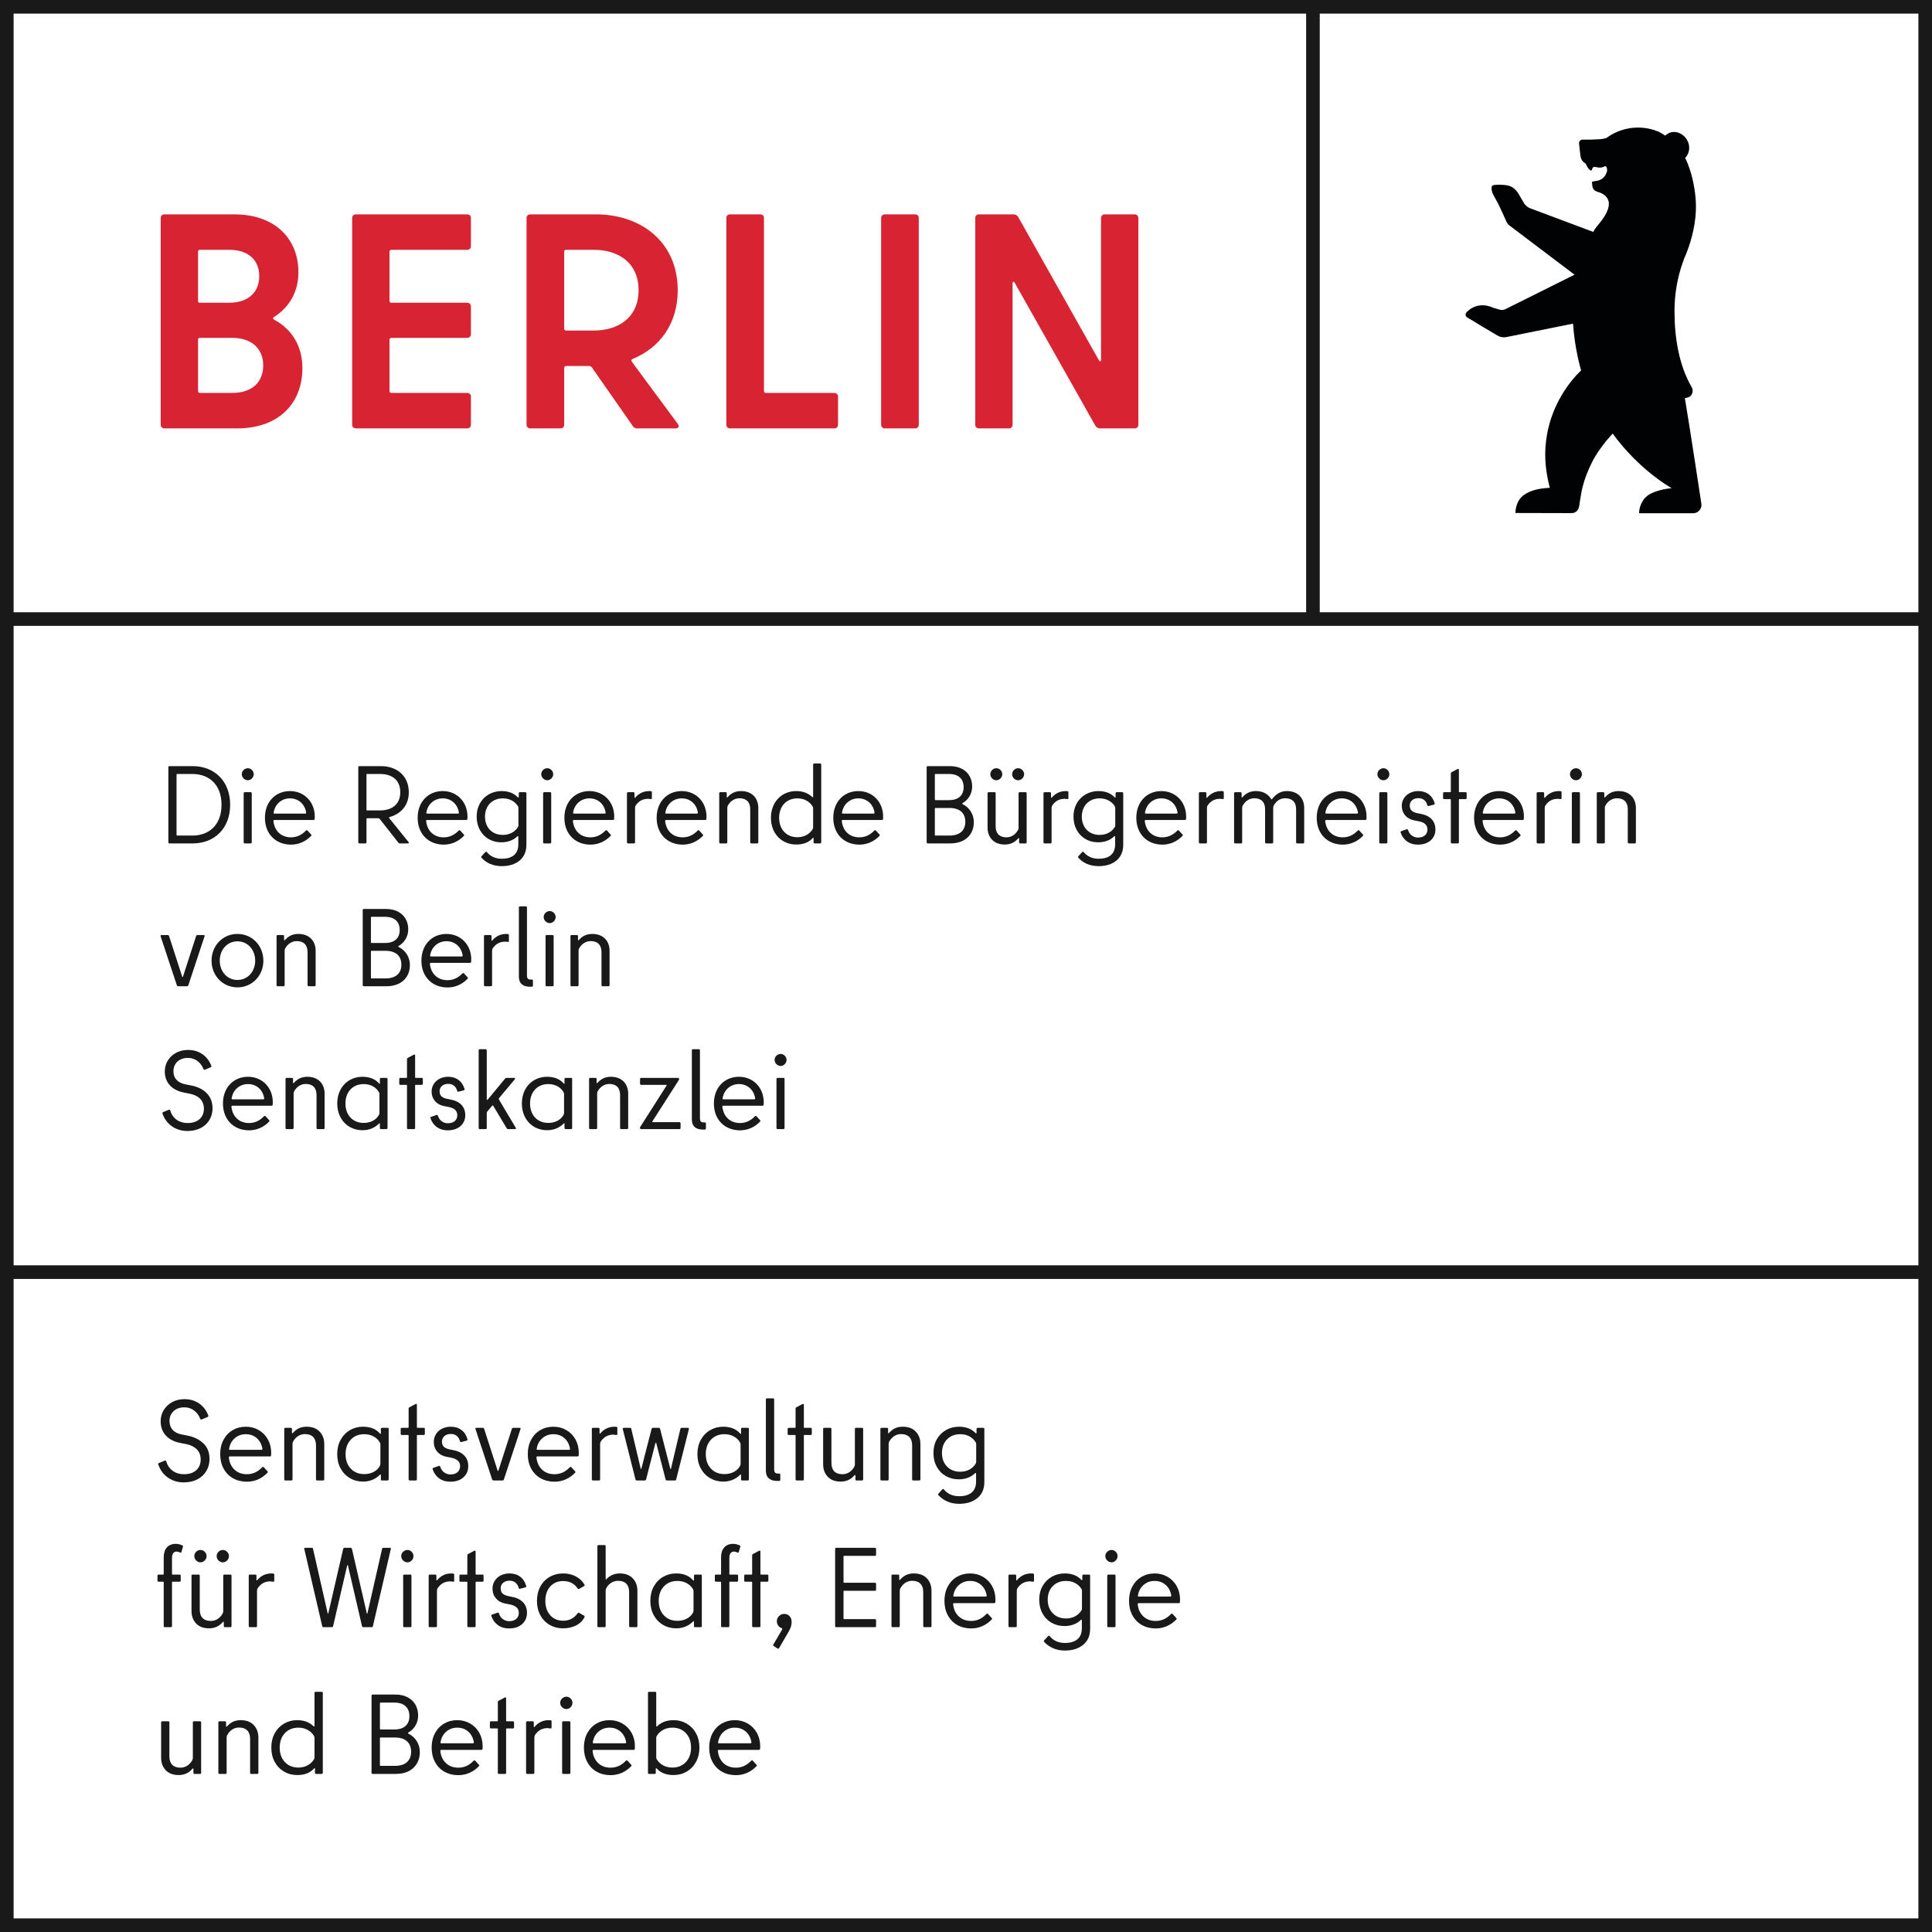 <svg xmlns="http://www.w3.org/2000/svg" width="142" height="142" viewBox="0 0 142 142"><g fill="none" fill-rule="evenodd"><g transform="translate(11.575 9.377)"><path fill="#D82333" fill-rule="nonzero" d="M8.559,13.93 C9.684,13.21 10.358,12.087 10.358,10.626 C10.358,8.221 8.694,6.378 5.635,6.378 L0.506,6.378 C0.349,6.378 0.236,6.49 0.236,6.648 L0.236,21.84 C0.236,21.997 0.349,22.11 0.506,22.11 L5.837,22.11 C8.986,22.11 10.651,20.2 10.651,17.683 C10.651,16.042 9.864,14.806 8.559,14.109 C8.469,14.042 8.469,13.974 8.559,13.93 L8.559,13.93 Z M5.275,8.985 C6.692,8.985 7.479,9.749 7.479,10.918 C7.479,12.087 6.692,12.873 5.275,12.873 L3.115,12.873 C3.026,12.873 2.981,12.828 2.981,12.738 L2.981,9.12 C2.981,9.03 3.026,8.985 3.115,8.985 L5.275,8.985 Z M5.5,19.503 L3.115,19.503 C3.026,19.503 2.981,19.436 2.981,19.368 L2.981,15.592 C2.981,15.503 3.026,15.457 3.115,15.457 L5.5,15.457 C6.962,15.457 7.772,16.289 7.772,17.48 C7.772,18.694 6.962,19.503 5.5,19.503 L5.5,19.503 Z M23.037,8.716 L23.037,6.648 C23.037,6.49 22.924,6.378 22.767,6.378 L14.579,6.378 C14.421,6.378 14.309,6.49 14.309,6.648 L14.309,21.84 C14.309,21.997 14.421,22.11 14.579,22.11 L22.767,22.11 C22.924,22.11 23.037,21.997 23.037,21.84 L23.037,19.773 C23.037,19.616 22.924,19.503 22.767,19.503 L17.188,19.503 C17.098,19.503 17.053,19.436 17.053,19.368 L17.053,15.592 C17.053,15.503 17.121,15.457 17.188,15.457 L22.767,15.457 C22.924,15.457 23.037,15.345 23.037,15.188 L23.037,13.143 C23.037,12.986 22.924,12.873 22.767,12.873 L17.188,12.873 C17.098,12.873 17.053,12.828 17.053,12.738 L17.053,9.12 C17.053,9.03 17.121,8.985 17.188,8.985 L22.767,8.985 C22.924,8.985 23.037,8.873 23.037,8.716 L23.037,8.716 Z M35.246,22.11 L38.081,22.11 C38.306,22.11 38.373,21.953 38.238,21.773 L34.864,17.21 C34.819,17.143 34.819,17.053 34.909,17.009 C36.911,16.2 38.238,14.424 38.238,11.952 C38.238,8.446 35.584,6.378 32.209,6.378 L27.396,6.378 C27.238,6.378 27.126,6.49 27.126,6.648 L27.126,21.84 C27.126,21.997 27.238,22.11 27.396,22.11 L29.623,22.11 C29.78,22.11 29.893,21.997 29.893,21.84 L29.893,17.66 C29.893,17.57 29.96,17.525 30.027,17.525 L31.737,17.525 C31.805,17.525 31.872,17.57 31.917,17.615 L34.931,21.93 C34.999,22.043 35.111,22.11 35.246,22.11 L35.246,22.11 Z M30.027,8.985 L32.075,8.985 C33.897,8.985 35.359,9.951 35.359,11.952 C35.359,13.952 33.897,14.918 32.052,14.918 L30.027,14.918 C29.938,14.918 29.893,14.851 29.893,14.783 L29.893,9.12 C29.893,9.03 29.938,8.985 30.027,8.985 L30.027,8.985 Z M44.577,19.368 L44.577,6.648 C44.577,6.49 44.464,6.378 44.307,6.378 L42.08,6.378 C41.922,6.378 41.81,6.49 41.81,6.648 L41.81,21.84 C41.81,21.997 41.922,22.11 42.08,22.11 L49.75,22.11 C49.908,22.11 50.02,21.997 50.02,21.84 L50.02,19.773 C50.02,19.616 49.908,19.503 49.75,19.503 L44.712,19.503 C44.622,19.503 44.577,19.436 44.577,19.368 L44.577,19.368 Z M53.457,22.11 L55.684,22.11 C55.842,22.11 55.954,21.997 55.954,21.84 L55.954,6.648 C55.954,6.49 55.842,6.378 55.684,6.378 L53.457,6.378 C53.3,6.378 53.187,6.49 53.187,6.648 L53.187,21.84 C53.187,21.997 53.3,22.11 53.457,22.11 L53.457,22.11 Z M69.35,6.648 L69.35,17.053 C69.35,17.188 69.26,17.233 69.192,17.098 L63.254,6.558 C63.187,6.445 63.052,6.378 62.917,6.378 L60.375,6.378 C60.217,6.378 60.105,6.49 60.105,6.648 L60.105,21.84 C60.105,21.997 60.217,22.11 60.375,22.11 L62.579,22.11 C62.737,22.11 62.849,21.997 62.849,21.84 L62.849,11.457 C62.849,11.322 62.939,11.278 63.007,11.412 L68.945,21.93 C69.013,22.043 69.147,22.11 69.282,22.11 L71.824,22.11 C71.982,22.11 72.094,21.997 72.094,21.84 L72.094,6.648 C72.094,6.49 71.982,6.378 71.824,6.378 L69.62,6.378 C69.463,6.378 69.35,6.49 69.35,6.648 L69.35,6.648 Z"/><path fill="#000203" fill-rule="nonzero" d="M113.477,27.672 C113.477,27.672 112.651,22.194 112.261,19.885 C112.371,19.862 112.431,19.849 112.431,19.849 C112.793,19.786 112.929,19.372 112.768,19.093 C111.833,17.484 111.499,15.479 111.499,13.486 C111.499,12.258 111.704,11.077 112.083,9.978 C112.105,9.915 112.127,9.852 112.15,9.79 C112.164,9.751 112.191,9.667 112.197,9.653 C112.448,9.105 112.902,7.915 113.037,6.582 C113.146,5.503 113.009,4.604 112.819,3.76 C112.73,3.352 112.5,2.681 112.353,2.37 C112.329,2.324 112.303,2.28 112.278,2.236 C112.615,1.897 112.68,1.356 112.421,0.907 C112.115,0.38 111.488,0.171 111.02,0.441 C110.971,0.47 110.855,0.551 110.804,0.589 C110.719,0.526 110.669,0.494 110.669,0.494 C110.666,0.493 110.537,0.408 110.423,0.348 C110.423,0.348 110.381,0.327 110.38,0.326 C109.899,0.113 109.378,0 108.818,0 C108.544,0 108.277,0.028 108.019,0.082 C107.46,0.198 106.945,0.434 106.502,0.762 C106.271,0.837 106.022,0.854 106.022,0.854 L105.388,0.884 C105.09,0.896 104.75,0.882 104.75,0.882 C104.601,0.882 104.481,1.003 104.481,1.152 C104.481,1.165 104.578,2.036 104.579,2.039 C104.602,2.257 104.694,2.463 104.876,2.581 L104.898,2.596 C104.956,2.635 104.986,2.666 104.998,2.699 C105.068,2.889 105.209,3.079 105.305,3.136 C105.349,3.163 105.416,3.15 105.429,3.1 C105.549,2.626 105.833,3.138 106.371,2.846 C106.51,2.771 106.584,3.107 106.526,3.254 L106.476,3.381 C106.365,3.663 106.108,3.866 105.806,3.91 C105.567,3.945 105.43,3.969 105.433,4.002 C105.462,4.271 105.43,4.502 105.703,4.663 C105.783,4.706 105.823,4.716 105.823,4.716 C106.241,4.826 107.462,5.294 105.909,7.126 C105.909,7.126 105.762,7.29 105.648,7.454 C105.616,7.501 105.588,7.551 105.563,7.602 L105.53,7.668 L100.864,5.922 C100.724,5.867 100.543,5.714 100.456,5.59 L99.997,4.801 C99.711,4.406 99.463,4.256 98.967,4.215 C98.609,4.186 98.317,4.213 98.317,4.213 C98.178,4.22 98.098,4.253 98.069,4.334 C98.037,4.421 98.034,4.642 98.17,4.918 L98.57,5.654 C98.606,5.706 99.111,6.835 99.111,6.835 C99.161,6.974 99.248,7.097 99.361,7.191 C99.372,7.2 104.152,10.812 104.152,10.812 L99.103,13.331 C98.958,13.409 98.787,13.427 98.629,13.379 C98.443,13.323 98.178,13.243 98.176,13.242 C97.35,12.874 96.728,13.13 96.364,13.435 C96.361,13.438 96.222,13.571 96.222,13.571 C96.084,13.708 96.135,13.894 96.291,13.971 C96.291,13.971 97.088,14.439 97.263,14.559 L98.504,15.294 C98.696,15.406 98.923,15.443 99.141,15.398 L104.043,14.409 C104.161,16.286 104.634,17.846 104.634,17.846 C103.75,18.695 102.532,20.318 102.132,22.544 C101.895,23.867 101.972,25.066 102.333,26.476 C101.649,26.514 100.988,26.615 100.439,26.996 C99.917,27.359 99.81,28.006 99.807,28.328 L103.635,28.337 L103.958,28.335 C104.361,28.33 104.465,27.931 104.466,27.93 C104.505,27.809 104.518,27.651 104.536,27.533 C104.658,26.767 104.755,25.972 105.436,24.599 C105.986,23.489 106.96,22.49 106.96,22.49 C106.962,22.493 108.57,24.875 111.289,26.508 C110.768,26.541 110.094,26.713 109.695,26.935 C109.061,27.287 108.886,28.011 108.901,28.346 L112.866,28.346 C113.139,28.346 113.367,28.17 113.448,27.93 C113.457,27.905 113.463,27.88 113.469,27.854 C113.472,27.835 113.475,27.816 113.477,27.797 C113.481,27.756 113.481,27.714 113.477,27.672"/><path fill="#1A1919" d="M1.218 5.299 2.333 5.299C3.579 5.299 4.482 4.512 4.482 3.035 4.482 1.558 3.579.771 2.333.771L1.218.771C1.193.771 1.177.787 1.177.811L1.177 5.258C1.177 5.282 1.193 5.299 1.218 5.299ZM5.117 3.035C5.117 4.771 3.969 5.875 2.358 5.875L.656 5.875C.607 5.875.575 5.842.575 5.794L.575.276C.575.227.607.195.656.195L2.358.195C3.969.195 5.117 1.298 5.117 3.035L5.117 3.035ZM6.11 5.794 6.11 2.191C6.11 2.142 6.143 2.11 6.191 2.11L6.623 2.11C6.672 2.11 6.704 2.142 6.704 2.191L6.704 5.794C6.704 5.842 6.672 5.875 6.623 5.875L6.191 5.875C6.143 5.875 6.11 5.842 6.11 5.794ZM5.972.787C5.972.552 6.175.349 6.419.349 6.647.349 6.851.552 6.851.787 6.851 1.022 6.647 1.233 6.419 1.233 6.175 1.233 5.972 1.022 5.972.787L5.972.787ZM10.701 3.586C10.595 2.978 10.139 2.564 9.513 2.564 8.894 2.564 8.414 2.994 8.316 3.595 8.3 3.66 8.316 3.684 8.389 3.684L10.628 3.684C10.693 3.684 10.717 3.66 10.701 3.586ZM7.673 3.992C7.673 2.799 8.471 2.028 9.513 2.028 10.555 2.028 11.336 2.816 11.336 3.903 11.336 3.96 11.336 4.025 11.328 4.09 11.32 4.13 11.295 4.154 11.247 4.154L8.373 4.154C8.316 4.154 8.283 4.179 8.3 4.26 8.389 4.966 8.87 5.429 9.594 5.429 10.042 5.429 10.4 5.225 10.66 4.958 10.717 4.901 10.758 4.885 10.799 4.925L11.067 5.218C11.1 5.25 11.1 5.291 11.067 5.323 10.685 5.721 10.172 5.964 9.594 5.964 8.471 5.964 7.673 5.185 7.673 3.992L7.673 3.992ZM15.137.811 15.137 3.408C15.137 3.432 15.153 3.449 15.178 3.449L16.147 3.449C16.944 3.449 17.62 3.059 17.62 2.11 17.62 1.16 16.944.771 16.147.771L15.178.771C15.153.771 15.137.787 15.137.811ZM15.056 5.875 14.616 5.875C14.567 5.875 14.535 5.842 14.535 5.794L14.535.276C14.535.227 14.567.195 14.616.195L16.204.195C17.359.195 18.247.901 18.247 2.118 18.247 3.092 17.661 3.7 16.847 3.935 16.79 3.952 16.773 3.976 16.814 4.025L18.231 5.777C18.271 5.834 18.247 5.875 18.182 5.875L17.612 5.875C17.547 5.875 17.514 5.867 17.473 5.81L16.122 4.09C16.073 4.033 16.057 4.025 15.992 4.025L15.178 4.025C15.153 4.025 15.137 4.041 15.137 4.065L15.137 5.794C15.137 5.842 15.105 5.875 15.056 5.875L15.056 5.875ZM21.926 3.586C21.82 2.978 21.364 2.564 20.738 2.564 20.119 2.564 19.638 2.994 19.541 3.595 19.525 3.66 19.541 3.684 19.614 3.684L21.853 3.684C21.918 3.684 21.942 3.66 21.926 3.586ZM18.898 3.992C18.898 2.799 19.696 2.028 20.738 2.028 21.779 2.028 22.561 2.816 22.561 3.903 22.561 3.96 22.561 4.025 22.553 4.09 22.545 4.13 22.52 4.154 22.471 4.154L19.598 4.154C19.541 4.154 19.508 4.179 19.525 4.26 19.614 4.966 20.094 5.429 20.819 5.429 21.267 5.429 21.625 5.225 21.885 4.958 21.942 4.901 21.983 4.885 22.024 4.925L22.292 5.218C22.325 5.25 22.325 5.291 22.292 5.323 21.91 5.721 21.397 5.964 20.819 5.964 19.696 5.964 18.898 5.185 18.898 3.992L18.898 3.992ZM26.264 4.682C26.297 4.633 26.305 4.593 26.305 4.536L26.305 3.278C26.305 3.221 26.297 3.181 26.264 3.132 26.053 2.799 25.67 2.564 25.157 2.564 24.376 2.564 23.847 3.116 23.847 3.903 23.847 4.706 24.376 5.25 25.157 5.25 25.67 5.25 26.053 5.015 26.264 4.682ZM23.594 6.93C23.562 6.889 23.562 6.848 23.594 6.816L23.871 6.516C23.904 6.475 23.945 6.475 23.985 6.516 24.221 6.8 24.579 7.003 25.084 7.003 25.833 7.003 26.297 6.67 26.297 5.94L26.297 5.38C26.297 5.339 26.256 5.323 26.216 5.364 25.939 5.631 25.548 5.794 25.043 5.794 24.026 5.794 23.236 5.039 23.236 3.903 23.236 2.783 24.042 2.028 25.076 2.028 25.581 2.028 25.98 2.191 26.256 2.483 26.297 2.523 26.33 2.507 26.33 2.459L26.33 2.191C26.33 2.142 26.37 2.11 26.411 2.11L26.81 2.11C26.859 2.11 26.891 2.142 26.891 2.191L26.891 5.988C26.891 6.994 26.134 7.546 25.084 7.546 24.417 7.546 23.92 7.295 23.594 6.93L23.594 6.93ZM28.12 5.794 28.12 2.191C28.12 2.142 28.153 2.11 28.202 2.11L28.633 2.11C28.682 2.11 28.714 2.142 28.714 2.191L28.714 5.794C28.714 5.842 28.682 5.875 28.633 5.875L28.202 5.875C28.153 5.875 28.12 5.842 28.12 5.794ZM27.982.787C27.982.552 28.185.349 28.429.349 28.657.349 28.861.552 28.861.787 28.861 1.022 28.657 1.233 28.429 1.233 28.185 1.233 27.982 1.022 27.982.787L27.982.787ZM32.711 3.586C32.605 2.978 32.15 2.564 31.523 2.564 30.904 2.564 30.424 2.994 30.326 3.595 30.31 3.66 30.326 3.684 30.399 3.684L32.638 3.684C32.703 3.684 32.728 3.66 32.711 3.586ZM29.683 3.992C29.683 2.799 30.481 2.028 31.523 2.028 32.565 2.028 33.346 2.816 33.346 3.903 33.346 3.96 33.346 4.025 33.338 4.09 33.33 4.13 33.305 4.154 33.257 4.154L30.383 4.154C30.326 4.154 30.294 4.179 30.31 4.26 30.399 4.966 30.88 5.429 31.604 5.429 32.052 5.429 32.41 5.225 32.671 4.958 32.728 4.901 32.768 4.885 32.809 4.925L33.078 5.218C33.11 5.25 33.11 5.291 33.078 5.323 32.695 5.721 32.182 5.964 31.604 5.964 30.481 5.964 29.683 5.185 29.683 3.992L29.683 3.992ZM36.04 2.037C36.089 2.037 36.114 2.069 36.114 2.118L36.114 2.548C36.114 2.605 36.081 2.629 36.024 2.613 35.959 2.605 35.886 2.597 35.829 2.597 35.405 2.597 35.12 2.799 34.933 3.075 34.884 3.148 34.876 3.205 34.876 3.278L34.876 5.794C34.876 5.842 34.844 5.875 34.795 5.875L34.363 5.875C34.314 5.875 34.282 5.842 34.282 5.794L34.282 2.191C34.282 2.142 34.314 2.11 34.363 2.11L34.754 2.11C34.803 2.11 34.836 2.142 34.836 2.191L34.836 2.483C34.836 2.523 34.86 2.54 34.893 2.507 35.104 2.256 35.438 2.028 35.918 2.028 35.959 2.028 36 2.028 36.04 2.037M39.492 3.586C39.386 2.978 38.93 2.564 38.303 2.564 37.685 2.564 37.204 2.994 37.107 3.595 37.09 3.66 37.107 3.684 37.18 3.684L39.418 3.684C39.483 3.684 39.508 3.66 39.492 3.586ZM36.464 3.992C36.464 2.799 37.261 2.028 38.303 2.028 39.345 2.028 40.127 2.816 40.127 3.903 40.127 3.96 40.127 4.025 40.118 4.09 40.11 4.13 40.086 4.154 40.037 4.154L37.164 4.154C37.107 4.154 37.074 4.179 37.09 4.26 37.18 4.966 37.66 5.429 38.385 5.429 38.832 5.429 39.19 5.225 39.451 4.958 39.508 4.901 39.549 4.885 39.589 4.925L39.858 5.218C39.89 5.25 39.89 5.291 39.858 5.323 39.475 5.721 38.963 5.964 38.385 5.964 37.261 5.964 36.464 5.185 36.464 3.992L36.464 3.992ZM41.575 5.875 41.144 5.875C41.095 5.875 41.063 5.842 41.063 5.794L41.063 2.191C41.063 2.142 41.095 2.11 41.144 2.11L41.535 2.11C41.584 2.11 41.616 2.142 41.616 2.191L41.616 2.459C41.616 2.499 41.649 2.515 41.681 2.475 41.925 2.199 42.227 2.028 42.666 2.028 43.505 2.028 43.936 2.58 43.936 3.27L43.936 5.794C43.936 5.842 43.903 5.875 43.855 5.875L43.423 5.875C43.374 5.875 43.342 5.842 43.342 5.794L43.342 3.367C43.342 2.84 43.057 2.556 42.552 2.556 42.194 2.556 41.893 2.751 41.698 3.092 41.665 3.156 41.657 3.197 41.657 3.262L41.657 5.794C41.657 5.842 41.624 5.875 41.575 5.875M47.933 4.82C47.957 4.771 47.965 4.739 47.965 4.69L47.965 3.294C47.965 3.246 47.957 3.213 47.933 3.165 47.721 2.808 47.322 2.564 46.809 2.564 46.004 2.564 45.466 3.14 45.466 3.992 45.466 4.844 46.004 5.42 46.809 5.42 47.322 5.42 47.721 5.177 47.933 4.82ZM48.047 0 48.478 0C48.527 0 48.56.032 48.56.081L48.56 5.794C48.56 5.842 48.527 5.875 48.478 5.875L48.079 5.875C48.03 5.875 47.998 5.842 47.998 5.794L47.998 5.51C47.998 5.453 47.965 5.445 47.925 5.493 47.656 5.794 47.249 5.956 46.72 5.956 45.67 5.956 44.864 5.169 44.864 3.992 44.864 2.816 45.67 2.028 46.72 2.028 47.225 2.028 47.615 2.191 47.892 2.459 47.941 2.507 47.965 2.483 47.965 2.434L47.965.081C47.965.032 47.998 0 48.047 0L48.047 0ZM52.475 3.586C52.369 2.978 51.913 2.564 51.286 2.564 50.668 2.564 50.188 2.994 50.09 3.595 50.074 3.66 50.09 3.684 50.163 3.684L52.402 3.684C52.467 3.684 52.491 3.66 52.475 3.586ZM49.447 3.992C49.447 2.799 50.245 2.028 51.286 2.028 52.328 2.028 53.11 2.816 53.11 3.903 53.11 3.96 53.11 4.025 53.102 4.09 53.093 4.13 53.069 4.154 53.02 4.154L50.147 4.154C50.09 4.154 50.057 4.179 50.074 4.26 50.163 4.966 50.643 5.429 51.368 5.429 51.816 5.429 52.174 5.225 52.434 4.958 52.491 4.901 52.532 4.885 52.573 4.925L52.841 5.218C52.874 5.25 52.874 5.291 52.841 5.323 52.459 5.721 51.946 5.964 51.368 5.964 50.245 5.964 49.447 5.185 49.447 3.992L49.447 3.992ZM56.911 3.311 56.911 5.258C56.911 5.282 56.927 5.299 56.952 5.299L57.977 5.299C58.759 5.299 59.15 4.909 59.15 4.284 59.15 3.66 58.759 3.27 57.977 3.27L56.952 3.27C56.927 3.27 56.911 3.286 56.911 3.311ZM56.911.811 56.911 2.653C56.911 2.678 56.927 2.694 56.952 2.694L57.945 2.694C58.661 2.694 59.027 2.329 59.027 1.736 59.027 1.144 58.661.771 57.945.771L56.952.771C56.927.771 56.911.787 56.911.811ZM59.654 1.696C59.654 2.223 59.369 2.67 58.962 2.905 58.905 2.937 58.914 2.97 58.962 2.994 59.451 3.238 59.776 3.724 59.776 4.317 59.776 5.193 59.182 5.875 58.034 5.875L56.39 5.875C56.341 5.875 56.309 5.842 56.309 5.794L56.309.276C56.309.227 56.341.195 56.39.195L58.018.195C59.076.195 59.654.852 59.654 1.696L59.654 1.696ZM62.593.787C62.593.552 62.788.349 63.032.349 63.268.349 63.472.552 63.472.787 63.472 1.022 63.268 1.233 63.032 1.233 62.788 1.233 62.593 1.022 62.593.787ZM60.989.787C60.989.552 61.185.349 61.429.349 61.665.349 61.868.552 61.868.787 61.868 1.022 61.665 1.233 61.429 1.233 61.185 1.233 60.989 1.022 60.989.787ZM63.146 2.11 63.578 2.11C63.627 2.11 63.659 2.142 63.659 2.191L63.659 5.794C63.659 5.842 63.627 5.875 63.578 5.875L63.187 5.875C63.138 5.875 63.106 5.842 63.106 5.794L63.106 5.526C63.106 5.485 63.073 5.469 63.032 5.51 62.796 5.786 62.495 5.956 62.047 5.956 61.217 5.956 60.786 5.404 60.786 4.714L60.786 2.191C60.786 2.142 60.818 2.11 60.867 2.11L61.299 2.11C61.347 2.11 61.38 2.142 61.38 2.191L61.38 4.617C61.38 5.144 61.665 5.429 62.17 5.429 62.528 5.429 62.829 5.234 63.024 4.893 63.057 4.828 63.065 4.788 63.065 4.722L63.065 2.191C63.065 2.142 63.097 2.11 63.146 2.11L63.146 2.11ZM66.655 2.037C66.703 2.037 66.728 2.069 66.728 2.118L66.728 2.548C66.728 2.605 66.695 2.629 66.638 2.613 66.573 2.605 66.5 2.597 66.443 2.597 66.02 2.597 65.735 2.799 65.548 3.075 65.499 3.148 65.491 3.205 65.491 3.278L65.491 5.794C65.491 5.842 65.458 5.875 65.409 5.875L64.978 5.875C64.929 5.875 64.896 5.842 64.896 5.794L64.896 2.191C64.896 2.142 64.929 2.11 64.978 2.11L65.369 2.11C65.417 2.11 65.45 2.142 65.45 2.191L65.45 2.483C65.45 2.523 65.474 2.54 65.507 2.507 65.719 2.256 66.052 2.028 66.533 2.028 66.573 2.028 66.614 2.028 66.655 2.037M70.13 4.682C70.163 4.633 70.171 4.593 70.171 4.536L70.171 3.278C70.171 3.221 70.163 3.181 70.13 3.132 69.919 2.799 69.536 2.564 69.023 2.564 68.242 2.564 67.713 3.116 67.713 3.903 67.713 4.706 68.242 5.25 69.023 5.25 69.536 5.25 69.919 5.015 70.13 4.682ZM67.46 6.93C67.428 6.889 67.428 6.848 67.46 6.816L67.737 6.516C67.77 6.475 67.81 6.475 67.851 6.516 68.087 6.8 68.445 7.003 68.95 7.003 69.699 7.003 70.163 6.67 70.163 5.94L70.163 5.38C70.163 5.339 70.122 5.323 70.082 5.364 69.805 5.631 69.414 5.794 68.909 5.794 67.892 5.794 67.102 5.039 67.102 3.903 67.102 2.783 67.908 2.028 68.942 2.028 69.447 2.028 69.845 2.191 70.122 2.483 70.163 2.523 70.195 2.507 70.195 2.459L70.195 2.191C70.195 2.142 70.236 2.11 70.277 2.11L70.676 2.11C70.725 2.11 70.757 2.142 70.757 2.191L70.757 5.988C70.757 6.994 70 7.546 68.95 7.546 68.283 7.546 67.786 7.295 67.46 6.93L67.46 6.93ZM74.746 3.586C74.64 2.978 74.184 2.564 73.557 2.564 72.939 2.564 72.458 2.994 72.361 3.595 72.344 3.66 72.361 3.684 72.434 3.684L74.672 3.684C74.738 3.684 74.762 3.66 74.746 3.586ZM71.718 3.992C71.718 2.799 72.515 2.028 73.557 2.028 74.599 2.028 75.381 2.816 75.381 3.903 75.381 3.96 75.381 4.025 75.372 4.09 75.364 4.13 75.34 4.154 75.291 4.154L72.418 4.154C72.361 4.154 72.328 4.179 72.344 4.26 72.434 4.966 72.914 5.429 73.639 5.429 74.086 5.429 74.445 5.225 74.705 4.958 74.762 4.901 74.803 4.885 74.843 4.925L75.112 5.218C75.145 5.25 75.145 5.291 75.112 5.323 74.729 5.721 74.217 5.964 73.639 5.964 72.515 5.964 71.718 5.185 71.718 3.992L71.718 3.992ZM78.075 2.037C78.124 2.037 78.148 2.069 78.148 2.118L78.148 2.548C78.148 2.605 78.116 2.629 78.059 2.613 77.994 2.605 77.92 2.597 77.863 2.597 77.44 2.597 77.155 2.799 76.968 3.075 76.919 3.148 76.911 3.205 76.911 3.278L76.911 5.794C76.911 5.842 76.878 5.875 76.83 5.875L76.398 5.875C76.349 5.875 76.317 5.842 76.317 5.794L76.317 2.191C76.317 2.142 76.349 2.11 76.398 2.11L76.789 2.11C76.838 2.11 76.87 2.142 76.87 2.191L76.87 2.483C76.87 2.523 76.895 2.54 76.927 2.507 77.139 2.256 77.473 2.028 77.953 2.028 77.994 2.028 78.034 2.028 78.075 2.037M79.418 5.875 78.987 5.875C78.938 5.875 78.905 5.842 78.905 5.794L78.905 2.191C78.905 2.142 78.938 2.11 78.987 2.11L79.377 2.11C79.426 2.11 79.459 2.142 79.459 2.191L79.459 2.459C79.459 2.499 79.491 2.515 79.524 2.475 79.76 2.199 80.077 2.028 80.509 2.028 81.054 2.028 81.42 2.272 81.624 2.605 81.648 2.645 81.673 2.645 81.705 2.605 81.974 2.272 82.283 2.028 82.796 2.028 83.626 2.028 84.058 2.58 84.058 3.27L84.058 5.794C84.058 5.842 84.025 5.875 83.976 5.875L83.545 5.875C83.496 5.875 83.464 5.842 83.464 5.794L83.464 3.367C83.464 2.832 83.171 2.556 82.666 2.556 82.291 2.556 82.023 2.743 81.827 3.075 81.795 3.132 81.779 3.205 81.779 3.27L81.779 5.794C81.779 5.842 81.746 5.875 81.697 5.875L81.266 5.875C81.217 5.875 81.184 5.842 81.184 5.794L81.184 3.367C81.184 2.84 80.9 2.556 80.395 2.556 80.037 2.556 79.736 2.751 79.54 3.092 79.508 3.156 79.499 3.197 79.499 3.27L79.499 5.794C79.499 5.842 79.467 5.875 79.418 5.875M88.006 3.586C87.9 2.978 87.444 2.564 86.817 2.564 86.199 2.564 85.718 2.994 85.621 3.595 85.604 3.66 85.621 3.684 85.694 3.684L87.932 3.684C87.998 3.684 88.022 3.66 88.006 3.586ZM84.978 3.992C84.978 2.799 85.775 2.028 86.817 2.028 87.859 2.028 88.641 2.816 88.641 3.903 88.641 3.96 88.641 4.025 88.632 4.09 88.624 4.13 88.6 4.154 88.551 4.154L85.678 4.154C85.621 4.154 85.588 4.179 85.604 4.26 85.694 4.966 86.174 5.429 86.899 5.429 87.346 5.429 87.705 5.225 87.965 4.958 88.022 4.901 88.063 4.885 88.103 4.925L88.372 5.218C88.405 5.25 88.405 5.291 88.372 5.323 87.989 5.721 87.477 5.964 86.899 5.964 85.775 5.964 84.978 5.185 84.978 3.992L84.978 3.992ZM89.575 5.794 89.575 2.191C89.575 2.142 89.608 2.11 89.656 2.11L90.09 2.11C90.137 2.11 90.171 2.142 90.171 2.191L90.171 5.794C90.171 5.842 90.137 5.875 90.09 5.875L89.656 5.875C89.608 5.875 89.575 5.842 89.575 5.794ZM89.438.787C89.438.552 89.642.349 89.886.349 90.114.349 90.317.552 90.317.787 90.317 1.022 90.114 1.233 89.886 1.233 89.642 1.233 89.438 1.022 89.438.787L89.438.787ZM91.148 5.071C91.131 5.023 91.148 4.99 91.195 4.974L91.587 4.836C91.636 4.82 91.677 4.844 91.693 4.893 91.799 5.258 92.116 5.445 92.418 5.445 92.89 5.445 93.118 5.185 93.118 4.852 93.118 4.479 92.841 4.317 92.458 4.244L92.133 4.179C91.579 4.073 91.229 3.651 91.229 3.116 91.229 2.507 91.734 2.028 92.45 2.028 93.036 2.028 93.484 2.345 93.647 2.921 93.663 2.978 93.639 3.01 93.59 3.027L93.207 3.124C93.158 3.14 93.118 3.116 93.109 3.067 93.028 2.751 92.8 2.548 92.45 2.548 92.068 2.548 91.815 2.775 91.815 3.092 91.815 3.424 92.009 3.578 92.369 3.651L92.686 3.716C93.264 3.83 93.704 4.195 93.704 4.852 93.704 5.485 93.223 5.964 92.418 5.964 91.75 5.964 91.317 5.591 91.148 5.071M94.892.641 95.332.406C95.389.381 95.429.406 95.429.462L95.429 2.069C95.429 2.094 95.446 2.11 95.47 2.11L95.918 2.11C95.967 2.11 95.999 2.142 95.999 2.191L95.999 2.54C95.999 2.588 95.967 2.621 95.918 2.621L95.47 2.621C95.446 2.621 95.429 2.637 95.429 2.662L95.429 5.794C95.429 5.842 95.397 5.875 95.348 5.875L94.916 5.875C94.868 5.875 94.835 5.842 94.835 5.794L94.835 2.662C94.835 2.637 94.819 2.621 94.794 2.621L94.347 2.621C94.298 2.621 94.265 2.588 94.265 2.54L94.265 2.191C94.265 2.142 94.298 2.11 94.347 2.11L94.794 2.11C94.819 2.11 94.835 2.094 94.835 2.069L94.835.738C94.835.698 94.851.657 94.892.641M99.573 3.586C99.467 2.978 99.011 2.564 98.384 2.564 97.765 2.564 97.285 2.994 97.188 3.595 97.171 3.66 97.188 3.684 97.261 3.684L99.499 3.684C99.564 3.684 99.589 3.66 99.573 3.586ZM96.544 3.992C96.544 2.799 97.342 2.028 98.384 2.028 99.426 2.028 100.207 2.816 100.207 3.903 100.207 3.96 100.207 4.025 100.199 4.09 100.191 4.13 100.167 4.154 100.118 4.154L97.245 4.154C97.188 4.154 97.155 4.179 97.171 4.26 97.261 4.966 97.741 5.429 98.466 5.429 98.913 5.429 99.271 5.225 99.532 4.958 99.589 4.901 99.63 4.885 99.67 4.925L99.939 5.218C99.971 5.25 99.971 5.291 99.939 5.323 99.556 5.721 99.043 5.964 98.466 5.964 97.342 5.964 96.544 5.185 96.544 3.992L96.544 3.992ZM102.902 2.037C102.951 2.037 102.975 2.069 102.975 2.118L102.975 2.548C102.975 2.605 102.942 2.629 102.885 2.613 102.82 2.605 102.747 2.597 102.69 2.597 102.265 2.597 101.98 2.799 101.795 3.075 101.744 3.148 101.736 3.205 101.736 3.278L101.736 5.794C101.736 5.842 101.704 5.875 101.655 5.875L101.223 5.875C101.174 5.875 101.142 5.842 101.142 5.794L101.142 2.191C101.142 2.142 101.174 2.11 101.223 2.11L101.614 2.11C101.663 2.11 101.695 2.142 101.695 2.191L101.695 2.483C101.695 2.523 101.721 2.54 101.754 2.507 101.966 2.256 102.299 2.028 102.78 2.028 102.82 2.028 102.861 2.028 102.902 2.037M103.73 5.794 103.73 2.191C103.73 2.142 103.763 2.11 103.812 2.11L104.243 2.11C104.292 2.11 104.325 2.142 104.325 2.191L104.325 5.794C104.325 5.842 104.292 5.875 104.243 5.875L103.812 5.875C103.763 5.875 103.73 5.842 103.73 5.794ZM103.592.787C103.592.552 103.796.349 104.04.349 104.268.349 104.471.552 104.471.787 104.471 1.022 104.268 1.233 104.04 1.233 103.796 1.233 103.592 1.022 103.592.787L103.592.787ZM106.075 5.875 105.643 5.875C105.594 5.875 105.562 5.842 105.562 5.794L105.562 2.191C105.562 2.142 105.594 2.11 105.643 2.11L106.034 2.11C106.083 2.11 106.115 2.142 106.115 2.191L106.115 2.459C106.115 2.499 106.148 2.515 106.181 2.475 106.425 2.199 106.726 2.028 107.165 2.028 108.004 2.028 108.437 2.58 108.437 3.27L108.437 5.794C108.437 5.842 108.404 5.875 108.356 5.875L107.922 5.875C107.875 5.875 107.841 5.842 107.841 5.794L107.841 3.367C107.841 2.84 107.556 2.556 107.053 2.556 106.695 2.556 106.392 2.751 106.197 3.092 106.164 3.156 106.156 3.197 106.156 3.262L106.156 5.794C106.156 5.842 106.124 5.875 106.075 5.875M2.716 12.609 3.172 12.609C3.229 12.609 3.253 12.641 3.237 12.698L2.04 16.309C2.024 16.35 1.983 16.374 1.934 16.374L1.307 16.374C1.259 16.374 1.218 16.35 1.202 16.309L.005 12.698C-.011 12.641.013 12.609.07 12.609L.526 12.609C.567 12.609.607 12.633.624 12.674L1.592 15.668C1.6 15.701 1.641 15.701 1.649 15.668L2.618 12.674C2.634 12.633 2.675 12.609 2.716 12.609M6.957 14.492C6.957 13.713 6.428 13.072 5.654 13.072 4.881 13.072 4.352 13.713 4.352 14.492 4.352 15.27 4.881 15.911 5.654 15.911 6.428 15.911 6.957 15.27 6.957 14.492ZM3.749 14.492C3.749 13.412 4.555 12.528 5.654 12.528 6.753 12.528 7.559 13.412 7.559 14.492 7.559 15.571 6.753 16.455 5.654 16.455 4.555 16.455 3.749 15.571 3.749 14.492L3.749 14.492ZM9.04 16.374 8.609 16.374C8.56 16.374 8.527 16.342 8.527 16.293L8.527 12.69C8.527 12.641 8.56 12.609 8.609 12.609L8.999 12.609C9.048 12.609 9.081 12.641 9.081 12.69L9.081 12.958C9.081 12.998 9.114 13.015 9.146 12.974 9.39 12.698 9.691 12.528 10.131 12.528 10.969 12.528 11.401 13.08 11.401 13.769L11.401 16.293C11.401 16.342 11.368 16.374 11.319 16.374L10.888 16.374C10.839 16.374 10.807 16.342 10.807 16.293L10.807 13.867C10.807 13.339 10.522 13.055 10.017 13.055 9.659 13.055 9.358 13.25 9.162 13.591 9.13 13.656 9.122 13.696 9.122 13.761L9.122 16.293C9.122 16.342 9.089 16.374 9.04 16.374M15.463 13.81 15.463 15.757C15.463 15.782 15.479 15.798 15.503 15.798L16.529 15.798C17.31 15.798 17.701 15.408 17.701 14.784 17.701 14.159 17.31 13.769 16.529 13.769L15.503 13.769C15.479 13.769 15.463 13.785 15.463 13.81ZM15.463 11.311 15.463 13.153C15.463 13.177 15.479 13.193 15.503 13.193L16.496 13.193C17.213 13.193 17.579 12.828 17.579 12.236 17.579 11.643 17.213 11.27 16.496 11.27L15.503 11.27C15.479 11.27 15.463 11.286 15.463 11.311ZM18.206 12.195C18.206 12.723 17.921 13.169 17.514 13.404 17.457 13.437 17.465 13.469 17.514 13.494 18.002 13.737 18.328 14.224 18.328 14.816 18.328 15.692 17.734 16.374 16.586 16.374L14.942 16.374C14.893 16.374 14.86 16.342 14.86 16.293L14.86 10.775C14.86 10.726 14.893 10.694 14.942 10.694L16.57 10.694C17.628 10.694 18.206 11.351 18.206 12.195L18.206 12.195ZM22.203 14.086C22.097 13.477 21.641 13.063 21.014 13.063 20.395 13.063 19.915 13.494 19.818 14.094 19.801 14.159 19.818 14.183 19.891 14.183L22.129 14.183C22.194 14.183 22.219 14.159 22.203 14.086ZM19.174 14.492C19.174 13.299 19.972 12.528 21.014 12.528 22.056 12.528 22.837 13.315 22.837 14.402 22.837 14.459 22.837 14.524 22.83 14.589 22.821 14.629 22.797 14.654 22.748 14.654L19.874 14.654C19.818 14.654 19.785 14.678 19.801 14.759 19.891 15.465 20.371 15.928 21.096 15.928 21.543 15.928 21.901 15.725 22.162 15.457 22.219 15.4 22.26 15.384 22.3 15.425L22.569 15.717C22.601 15.749 22.601 15.79 22.569 15.822 22.186 16.22 21.673 16.463 21.096 16.463 19.972 16.463 19.174 15.684 19.174 14.492L19.174 14.492ZM25.532 12.536C25.581 12.536 25.605 12.568 25.605 12.617L25.605 13.047C25.605 13.104 25.572 13.128 25.516 13.112 25.45 13.104 25.377 13.096 25.32 13.096 24.897 13.096 24.612 13.299 24.425 13.575 24.376 13.648 24.368 13.704 24.368 13.778L24.368 16.293C24.368 16.342 24.335 16.374 24.286 16.374L23.855 16.374C23.806 16.374 23.773 16.342 23.773 16.293L23.773 12.69C23.773 12.641 23.806 12.609 23.855 12.609L24.246 12.609C24.294 12.609 24.327 12.641 24.327 12.69L24.327 12.982C24.327 13.023 24.351 13.039 24.384 13.007 24.596 12.755 24.929 12.528 25.41 12.528 25.45 12.528 25.491 12.528 25.532 12.536M27.371 15.96 27.371 16.325C27.371 16.374 27.339 16.407 27.29 16.407L27.143 16.407C26.647 16.407 26.337 16.179 26.337 15.66L26.337 10.58C26.337 10.532 26.37 10.499 26.419 10.499L26.85 10.499C26.899 10.499 26.932 10.532 26.932 10.58L26.932 15.587C26.932 15.766 26.997 15.879 27.176 15.879L27.29 15.879C27.339 15.879 27.371 15.911 27.371 15.96M28.299 16.293 28.299 12.69C28.299 12.641 28.331 12.609 28.38 12.609L28.812 12.609C28.861 12.609 28.893 12.641 28.893 12.69L28.893 16.293C28.893 16.342 28.861 16.374 28.812 16.374L28.38 16.374C28.331 16.374 28.299 16.342 28.299 16.293ZM28.161 11.286C28.161 11.051 28.364 10.848 28.608 10.848 28.836 10.848 29.04 11.051 29.04 11.286 29.04 11.522 28.836 11.733 28.608 11.733 28.364 11.733 28.161 11.522 28.161 11.286L28.161 11.286ZM30.643 16.374 30.212 16.374C30.163 16.374 30.13 16.342 30.13 16.293L30.13 12.69C30.13 12.641 30.163 12.609 30.212 12.609L30.603 12.609C30.651 12.609 30.684 12.641 30.684 12.69L30.684 12.958C30.684 12.998 30.717 13.015 30.749 12.974 30.993 12.698 31.295 12.528 31.734 12.528 32.573 12.528 33.004 13.08 33.004 13.769L33.004 16.293C33.004 16.342 32.971 16.374 32.923 16.374L32.491 16.374C32.442 16.374 32.41 16.342 32.41 16.293L32.41 13.867C32.41 13.339 32.125 13.055 31.62 13.055 31.262 13.055 30.961 13.25 30.765 13.591 30.733 13.656 30.725 13.696 30.725 13.761L30.725 16.293C30.725 16.342 30.692 16.374 30.643 16.374M.143 25.729C.127 25.681.143 25.648.192 25.624L.607 25.453C.656 25.429.697 25.453.713 25.502.884 26.086 1.364 26.427 1.983 26.427 2.781 26.427 3.188 25.973 3.188 25.381 3.188 24.747 2.765 24.39 2.138 24.269L1.723 24.188C.876 24.025.314 23.49.314 22.63.314 21.77 1.014 21.055 2.024 21.055 2.846 21.055 3.465 21.51 3.733 22.224 3.749 22.273 3.733 22.305 3.684 22.329L3.261 22.508C3.212 22.532 3.172 22.508 3.155 22.459 2.96 21.956 2.528 21.64 2.024 21.64 1.34 21.64.949 22.062.949 22.622.949 23.125 1.242 23.474 1.853 23.587L2.268 23.668C3.082 23.831 3.823 24.334 3.823 25.34 3.823 26.281 3.123 27.011 1.975 27.011 1.12 27.011.42 26.533.143 25.729M7.616 24.585C7.51 23.977 7.054 23.563 6.428 23.563 5.809 23.563 5.329 23.993 5.231 24.593 5.215 24.658 5.231 24.683 5.304 24.683L7.543 24.683C7.608 24.683 7.632 24.658 7.616 24.585ZM4.588 24.991C4.588 23.798 5.386 23.027 6.428 23.027 7.47 23.027 8.251 23.814 8.251 24.902 8.251 24.958 8.251 25.023 8.243 25.088 8.235 25.129 8.21 25.153 8.161 25.153L5.288 25.153C5.231 25.153 5.198 25.178 5.215 25.259 5.304 25.965 5.784 26.427 6.509 26.427 6.957 26.427 7.315 26.224 7.575 25.956 7.632 25.9 7.673 25.883 7.714 25.924L7.982 26.216C8.015 26.249 8.015 26.289 7.982 26.322 7.6 26.719 7.087 26.963 6.509 26.963 5.386 26.963 4.588 26.184 4.588 24.991L4.588 24.991ZM9.7 26.873 9.268 26.873C9.219 26.873 9.187 26.841 9.187 26.792L9.187 23.19C9.187 23.141 9.219 23.108 9.268 23.108L9.659 23.108C9.708 23.108 9.74 23.141 9.74 23.19L9.74 23.457C9.74 23.498 9.773 23.514 9.806 23.474 10.05 23.198 10.351 23.027 10.79 23.027 11.629 23.027 12.06 23.579 12.06 24.269L12.06 26.792C12.06 26.841 12.028 26.873 11.979 26.873L11.548 26.873C11.499 26.873 11.466 26.841 11.466 26.792L11.466 24.366C11.466 23.839 11.181 23.555 10.677 23.555 10.318 23.555 10.017 23.749 9.822 24.09 9.789 24.155 9.781 24.196 9.781 24.261L9.781 26.792C9.781 26.841 9.748 26.873 9.7 26.873M16.057 25.819C16.081 25.77 16.09 25.738 16.09 25.672L16.09 24.309C16.09 24.244 16.081 24.212 16.057 24.163 15.854 23.806 15.447 23.563 14.934 23.563 14.128 23.563 13.591 24.139 13.591 24.991 13.591 25.843 14.128 26.419 14.934 26.419 15.447 26.419 15.87 26.184 16.057 25.819ZM12.988 24.991C12.988 23.814 13.794 23.027 14.844 23.027 15.381 23.027 15.797 23.206 16.074 23.53 16.098 23.555 16.122 23.539 16.122 23.506L16.122 23.19C16.122 23.141 16.155 23.108 16.204 23.108L16.603 23.108C16.651 23.108 16.684 23.141 16.684 23.19L16.684 26.792C16.684 26.841 16.651 26.873 16.603 26.873L16.204 26.873C16.155 26.873 16.122 26.841 16.122 26.792L16.122 26.476C16.122 26.443 16.098 26.427 16.074 26.451 15.772 26.752 15.381 26.955 14.844 26.955 13.794 26.955 12.988 26.167 12.988 24.991L12.988 24.991ZM18.173 21.64 18.613 21.404C18.67 21.38 18.711 21.404 18.711 21.461L18.711 23.068C18.711 23.092 18.727 23.108 18.751 23.108L19.199 23.108C19.248 23.108 19.28 23.141 19.28 23.19L19.28 23.539C19.28 23.587 19.248 23.62 19.199 23.62L18.751 23.62C18.727 23.62 18.711 23.636 18.711 23.66L18.711 26.792C18.711 26.841 18.678 26.873 18.629 26.873L18.198 26.873C18.149 26.873 18.116 26.841 18.116 26.792L18.116 23.66C18.116 23.636 18.1 23.62 18.075 23.62L17.628 23.62C17.579 23.62 17.546 23.587 17.546 23.539L17.546 23.19C17.546 23.141 17.579 23.108 17.628 23.108L18.075 23.108C18.1 23.108 18.116 23.092 18.116 23.068L18.116 21.737C18.116 21.696 18.133 21.656 18.173 21.64M19.842 26.07C19.826 26.022 19.842 25.989 19.891 25.973L20.282 25.835C20.33 25.819 20.371 25.843 20.388 25.892 20.493 26.257 20.811 26.443 21.112 26.443 21.584 26.443 21.812 26.184 21.812 25.851 21.812 25.478 21.535 25.315 21.153 25.242L20.827 25.178C20.273 25.072 19.923 24.65 19.923 24.115 19.923 23.506 20.428 23.027 21.144 23.027 21.731 23.027 22.178 23.344 22.341 23.92 22.357 23.977 22.333 24.009 22.284 24.025L21.901 24.123C21.853 24.139 21.812 24.115 21.804 24.066 21.722 23.749 21.494 23.547 21.144 23.547 20.762 23.547 20.51 23.774 20.51 24.09 20.51 24.423 20.705 24.577 21.063 24.65L21.38 24.715C21.959 24.829 22.398 25.194 22.398 25.851 22.398 26.484 21.918 26.963 21.112 26.963 20.444 26.963 20.013 26.589 19.842 26.07M25.434 26.8 24.465 25.178C24.441 25.129 24.401 25.121 24.368 25.161L24.026 25.567C23.985 25.624 23.977 25.648 23.977 25.713L23.977 26.792C23.977 26.841 23.936 26.873 23.888 26.873L23.464 26.873C23.415 26.873 23.383 26.841 23.383 26.792L23.383 21.08C23.383 21.031 23.415 20.999 23.464 20.999L23.888 20.999C23.936 20.999 23.977 21.031 23.977 21.08L23.977 24.674C23.977 24.739 24.018 24.747 24.058 24.691L25.328 23.157C25.353 23.125 25.385 23.108 25.426 23.108L25.988 23.108C26.053 23.108 26.086 23.157 26.037 23.214L24.897 24.577C24.856 24.626 24.848 24.658 24.881 24.715L26.11 26.776C26.142 26.833 26.118 26.873 26.053 26.873L25.557 26.873C25.499 26.873 25.459 26.849 25.434 26.8M29.626 25.819C29.651 25.77 29.659 25.738 29.659 25.672L29.659 24.309C29.659 24.244 29.651 24.212 29.626 24.163 29.423 23.806 29.016 23.563 28.503 23.563 27.697 23.563 27.16 24.139 27.16 24.991 27.16 25.843 27.697 26.419 28.503 26.419 29.016 26.419 29.439 26.184 29.626 25.819ZM26.557 24.991C26.557 23.814 27.363 23.027 28.413 23.027 28.951 23.027 29.366 23.206 29.643 23.53 29.667 23.555 29.691 23.539 29.691 23.506L29.691 23.19C29.691 23.141 29.724 23.108 29.773 23.108L30.172 23.108C30.221 23.108 30.253 23.141 30.253 23.19L30.253 26.792C30.253 26.841 30.221 26.873 30.172 26.873L29.773 26.873C29.724 26.873 29.691 26.841 29.691 26.792L29.691 26.476C29.691 26.443 29.667 26.427 29.643 26.451 29.341 26.752 28.951 26.955 28.413 26.955 27.363 26.955 26.557 26.167 26.557 24.991L26.557 24.991ZM32.011 26.873 31.58 26.873C31.531 26.873 31.498 26.841 31.498 26.792L31.498 23.19C31.498 23.141 31.531 23.108 31.58 23.108L31.97 23.108C32.019 23.108 32.052 23.141 32.052 23.19L32.052 23.457C32.052 23.498 32.084 23.514 32.117 23.474 32.361 23.198 32.662 23.027 33.102 23.027 33.94 23.027 34.372 23.579 34.372 24.269L34.372 26.792C34.372 26.841 34.339 26.873 34.29 26.873L33.859 26.873C33.81 26.873 33.778 26.841 33.778 26.792L33.778 24.366C33.778 23.839 33.493 23.555 32.988 23.555 32.63 23.555 32.328 23.749 32.133 24.09 32.101 24.155 32.092 24.196 32.092 24.261L32.092 26.792C32.092 26.841 32.06 26.873 32.011 26.873M36.179 26.362 38.14 26.362C38.189 26.362 38.222 26.395 38.222 26.451L38.222 26.792C38.222 26.841 38.189 26.873 38.14 26.873L35.332 26.873C35.234 26.873 35.21 26.792 35.259 26.711L37.196 23.668C37.212 23.636 37.204 23.62 37.172 23.62L35.324 23.62C35.275 23.62 35.243 23.587 35.243 23.539L35.243 23.19C35.243 23.141 35.275 23.108 35.324 23.108L38.026 23.108C38.116 23.108 38.14 23.19 38.092 23.271L36.146 26.314C36.13 26.346 36.146 26.362 36.179 26.362M40.086 26.46 40.086 26.825C40.086 26.873 40.053 26.906 40.004 26.906L39.858 26.906C39.361 26.906 39.052 26.679 39.052 26.159L39.052 21.08C39.052 21.031 39.085 20.999 39.133 20.999L39.565 20.999C39.614 20.999 39.646 21.031 39.646 21.08L39.646 26.086C39.646 26.265 39.711 26.379 39.89 26.379L40.004 26.379C40.053 26.379 40.086 26.411 40.086 26.46M43.7 24.585C43.594 23.977 43.138 23.563 42.512 23.563 41.893 23.563 41.413 23.993 41.315 24.593 41.299 24.658 41.315 24.683 41.388 24.683L43.627 24.683C43.692 24.683 43.716 24.658 43.7 24.585ZM40.672 24.991C40.672 23.798 41.47 23.027 42.512 23.027 43.553 23.027 44.335 23.814 44.335 24.902 44.335 24.958 44.335 25.023 44.327 25.088 44.319 25.129 44.294 25.153 44.245 25.153L41.372 25.153C41.315 25.153 41.282 25.178 41.299 25.259 41.388 25.965 41.869 26.427 42.593 26.427 43.041 26.427 43.399 26.224 43.659 25.956 43.716 25.9 43.757 25.883 43.798 25.924L44.066 26.216C44.099 26.249 44.099 26.289 44.066 26.322 43.684 26.719 43.171 26.963 42.593 26.963 41.47 26.963 40.672 26.184 40.672 24.991L40.672 24.991ZM45.271 26.792 45.271 23.19C45.271 23.141 45.304 23.108 45.352 23.108L45.784 23.108C45.833 23.108 45.865 23.141 45.865 23.19L45.865 26.792C45.865 26.841 45.833 26.873 45.784 26.873L45.352 26.873C45.304 26.873 45.271 26.841 45.271 26.792ZM45.133 21.786C45.133 21.55 45.336 21.348 45.58 21.348 45.808 21.348 46.012 21.55 46.012 21.786 46.012 22.021 45.808 22.232 45.58 22.232 45.336 22.232 45.133 22.021 45.133 21.786L45.133 21.786Z" transform="translate(.224 46.738)"/><path fill="#1A1919" fill-rule="nonzero" d="M.771 99.227C.434 98.993.197 98.671.058 98.26L.05 98.227C.05 98.193.069 98.169.108 98.151L.533 97.977C.544 97.971.558 97.969.575 97.969.591 97.969.605 97.974.617 97.985.628 97.996.636 98.01.641 98.027.73 98.326.89 98.56 1.121 98.727 1.351 98.893 1.625 98.977 1.942 98.977 2.336 98.977 2.64 98.877 2.854 98.677 3.067 98.477 3.175 98.218 3.175 97.901 3.175 97.585 3.079 97.332 2.887 97.143 2.696 96.955 2.433 96.826 2.1 96.76L1.675 96.677C1.23 96.594.879 96.415.62 96.139.362 95.864.233 95.51.233 95.077.233 94.782.308 94.511.458 94.264.608 94.017.815 93.821 1.079 93.677 1.343 93.532 1.644 93.46 1.983 93.46 2.4 93.46 2.761 93.567 3.067 93.781 3.372 93.995 3.594 94.288 3.733 94.66 3.739 94.665 3.741 94.677 3.741 94.693 3.741 94.727 3.722 94.751 3.683 94.769L3.25 94.952C3.239 94.957 3.224 94.96 3.208 94.96 3.192 94.96 3.178 94.954 3.167 94.943 3.155 94.933 3.147 94.918 3.141 94.902 3.041 94.641 2.887 94.434 2.679 94.285 2.47 94.135 2.239 94.06 1.983 94.06 1.644 94.06 1.376 94.154 1.179 94.344.982 94.532.883 94.774.883 95.068.883 95.33.961 95.546 1.116 95.719 1.272 95.891 1.503 96.005 1.808 96.06L2.233 96.144C2.694 96.237 3.075 96.427 3.375 96.71 3.675 96.993 3.825 97.377 3.825 97.86 3.825 98.182 3.748 98.474 3.595 98.735 3.443 98.996 3.223 99.202 2.937 99.352 2.651 99.501 2.317 99.577 1.933 99.577 1.494 99.577 1.107 99.46.771 99.227M7.708 97.085C7.652 96.768 7.515 96.514 7.296 96.323 7.076 96.131 6.808 96.035 6.492 96.035 6.175 96.035 5.904 96.134 5.679 96.331 5.454 96.528 5.316 96.782 5.267 97.094L5.258 97.135C5.258 97.168 5.286 97.185 5.341 97.185L7.633 97.185C7.7 97.185 7.725 97.152 7.708 97.085ZM5.554 99.276C5.257 99.11 5.025 98.872 4.859 98.564 4.692 98.256 4.609 97.901 4.609 97.501 4.609 97.102 4.69 96.749 4.854 96.443 5.018 96.138 5.243 95.901 5.529 95.735 5.815 95.568 6.136 95.485 6.492 95.485 6.842 95.485 7.16 95.568 7.446 95.735 7.732 95.901 7.956 96.131 8.116 96.422 8.278 96.714 8.358 97.044 8.358 97.41 8.358 97.493 8.355 97.557 8.35 97.602 8.338 97.646 8.311 97.669 8.267 97.669L5.325 97.669C5.258 97.669 5.233 97.704 5.25 97.777 5.295 98.144 5.435 98.435 5.671 98.652 5.907 98.868 6.208 98.977 6.575 98.977 6.992 98.977 7.355 98.816 7.667 98.493 7.728 98.432 7.775 98.421 7.808 98.46L8.083 98.76C8.122 98.794 8.122 98.829 8.083 98.868 7.883 99.079 7.654 99.242 7.396 99.356 7.138 99.47 6.864 99.526 6.575 99.526 6.192 99.526 5.851 99.443 5.554 99.276L5.554 99.276ZM9.842 99.435 9.4 99.435C9.344 99.435 9.317 99.407 9.317 99.352L9.317 95.651C9.317 95.596 9.344 95.568 9.4 95.568L9.8 95.568C9.856 95.568 9.883 95.596 9.883 95.651L9.883 95.926C9.883 95.949 9.89 95.963 9.904 95.969 9.918 95.974 9.933 95.966 9.95 95.944 10.084 95.793 10.23 95.679 10.392 95.602 10.553 95.524 10.742 95.485 10.958 95.485 11.369 95.485 11.688 95.605 11.916 95.843 12.144 96.082 12.258 96.388 12.258 96.76L12.258 99.352C12.258 99.407 12.23 99.435 12.175 99.435L11.733 99.435C11.678 99.435 11.65 99.407 11.65 99.352L11.65 96.86C11.65 96.588 11.581 96.381 11.442 96.24 11.303 96.098 11.102 96.027 10.842 96.027 10.658 96.027 10.492 96.074 10.341 96.168 10.192 96.263 10.067 96.399 9.967 96.576 9.939 96.632 9.925 96.69 9.925 96.752L9.925 99.352C9.925 99.407 9.897 99.435 9.842 99.435M15.9 98.802C16.106 98.69 16.255 98.541 16.35 98.351 16.372 98.307 16.383 98.258 16.383 98.202L16.383 96.802C16.383 96.746 16.372 96.696 16.35 96.652 16.244 96.462 16.09 96.313 15.887 96.202 15.684 96.091 15.456 96.035 15.2 96.035 14.789 96.035 14.457 96.169 14.204 96.439 13.951 96.709 13.825 97.063 13.825 97.501 13.825 97.941 13.951 98.295 14.204 98.564 14.457 98.834 14.789 98.968 15.2 98.968 15.461 98.968 15.694 98.912 15.9 98.802ZM14.142 99.264C13.853 99.094 13.625 98.857 13.458 98.552 13.292 98.246 13.209 97.897 13.209 97.501 13.209 97.107 13.292 96.757 13.458 96.452 13.625 96.147 13.853 95.909 14.142 95.74 14.431 95.57 14.753 95.485 15.108 95.485 15.653 95.485 16.072 95.657 16.366 96.002 16.378 96.012 16.389 96.015 16.4 96.01 16.411 96.005 16.417 95.993 16.417 95.977L16.417 95.651C16.417 95.596 16.445 95.568 16.5 95.568L16.908 95.568C16.964 95.568 16.992 95.596 16.992 95.651L16.992 99.352C16.992 99.407 16.964 99.435 16.908 99.435L16.5 99.435C16.445 99.435 16.417 99.407 16.417 99.352L16.417 99.026C16.417 99.01 16.411 98.999 16.4 98.993 16.389 98.988 16.378 98.991 16.366 99.001 16.022 99.346 15.602 99.519 15.108 99.519 14.753 99.519 14.431 99.433 14.142 99.264L14.142 99.264ZM18.516 94.06 18.966 93.818C18.977 93.813 18.991 93.81 19.008 93.81 19.047 93.81 19.066 93.832 19.066 93.876L19.066 95.527C19.066 95.555 19.08 95.568 19.108 95.568L19.567 95.568C19.622 95.568 19.65 95.596 19.65 95.651L19.65 96.01C19.65 96.065 19.622 96.093 19.567 96.093L19.108 96.093C19.08 96.093 19.066 96.107 19.066 96.135L19.066 99.352C19.066 99.407 19.038 99.435 18.983 99.435L18.541 99.435C18.486 99.435 18.458 99.407 18.458 99.352L18.458 96.135C18.458 96.107 18.444 96.093 18.416 96.093L17.958 96.093C17.903 96.093 17.875 96.065 17.875 96.01L17.875 95.651C17.875 95.596 17.903 95.568 17.958 95.568L18.416 95.568C18.444 95.568 18.458 95.555 18.458 95.527L18.458 94.16C18.458 94.11 18.477 94.076 18.516 94.06M20.695 99.276C20.47 99.11 20.314 98.888 20.224 98.61L20.217 98.576C20.217 98.543 20.236 98.521 20.274 98.51L20.674 98.369 20.708 98.36C20.741 98.36 20.766 98.382 20.782 98.427 20.833 98.604 20.929 98.743 21.071 98.844 21.212 98.943 21.364 98.993 21.525 98.993 21.758 98.993 21.935 98.936 22.058 98.823 22.18 98.709 22.242 98.563 22.242 98.385 22.242 98.207 22.181 98.068 22.062 97.969 21.943 97.868 21.777 97.799 21.567 97.76L21.233 97.694C20.949 97.638 20.724 97.512 20.558 97.314 20.391 97.117 20.308 96.88 20.308 96.601 20.308 96.396 20.36 96.207 20.467 96.035 20.572 95.863 20.72 95.728 20.912 95.63 21.103 95.534 21.319 95.485 21.558 95.485 21.863 95.485 22.123 95.564 22.337 95.722 22.551 95.88 22.699 96.107 22.782 96.401L22.791 96.435C22.791 96.468 22.769 96.493 22.724 96.51L22.332 96.61 22.3 96.618C22.267 96.618 22.244 96.597 22.233 96.552 22.188 96.385 22.11 96.255 21.996 96.16 21.882 96.065 21.736 96.018 21.558 96.018 21.364 96.018 21.207 96.071 21.087 96.176 20.967 96.282 20.908 96.415 20.908 96.576 20.908 96.743 20.955 96.871 21.05 96.96 21.144 97.049 21.285 97.112 21.475 97.152L21.799 97.218C22.11 97.279 22.362 97.408 22.554 97.606 22.745 97.803 22.841 98.063 22.841 98.385 22.841 98.718 22.723 98.992 22.487 99.205 22.251 99.42 21.93 99.526 21.525 99.526 21.197 99.526 20.921 99.443 20.695 99.276M26.149 95.568 26.616 95.568C26.677 95.568 26.699 95.599 26.682 95.66L25.457 99.368C25.441 99.413 25.405 99.435 25.349 99.435L24.708 99.435C24.652 99.435 24.616 99.413 24.599 99.368L23.374 95.66 23.366 95.627C23.366 95.587 23.39 95.568 23.441 95.568L23.907 95.568C23.957 95.568 23.991 95.59 24.007 95.635L24.999 98.71C25.005 98.727 25.014 98.735 25.029 98.735 25.042 98.735 25.052 98.727 25.058 98.71L26.049 95.635C26.066 95.59 26.099 95.568 26.149 95.568M30.316 97.085C30.26 96.768 30.123 96.514 29.904 96.323 29.684 96.131 29.416 96.035 29.1 96.035 28.783 96.035 28.512 96.134 28.287 96.331 28.062 96.528 27.924 96.782 27.874 97.094L27.866 97.135C27.866 97.168 27.893 97.185 27.949 97.185L30.241 97.185C30.308 97.185 30.333 97.152 30.316 97.085ZM28.161 99.276C27.865 99.11 27.633 98.872 27.466 98.564 27.3 98.256 27.216 97.901 27.216 97.501 27.216 97.102 27.298 96.749 27.462 96.443 27.625 96.138 27.85 95.901 28.137 95.735 28.423 95.568 28.744 95.485 29.1 95.485 29.449 95.485 29.767 95.568 30.053 95.735 30.34 95.901 30.564 96.131 30.724 96.422 30.885 96.714 30.966 97.044 30.966 97.41 30.966 97.493 30.963 97.557 30.958 97.602 30.947 97.646 30.919 97.669 30.875 97.669L27.933 97.669C27.866 97.669 27.841 97.704 27.858 97.777 27.902 98.144 28.043 98.435 28.278 98.652 28.515 98.868 28.816 98.977 29.183 98.977 29.599 98.977 29.963 98.816 30.274 98.493 30.336 98.432 30.383 98.421 30.416 98.46L30.691 98.76C30.73 98.794 30.73 98.829 30.691 98.868 30.491 99.079 30.262 99.242 30.003 99.356 29.745 99.47 29.471 99.526 29.183 99.526 28.799 99.526 28.459 99.443 28.161 99.276L28.161 99.276ZM33.724 95.493C33.775 95.493 33.8 95.521 33.8 95.577L33.8 96.018C33.8 96.068 33.779 96.093 33.741 96.093 33.702 96.093 33.662 96.089 33.62 96.08 33.578 96.073 33.541 96.068 33.508 96.068 33.119 96.068 32.813 96.233 32.591 96.56 32.552 96.615 32.533 96.684 32.533 96.768L32.533 99.352C32.533 99.407 32.505 99.435 32.45 99.435L32.007 99.435C31.952 99.435 31.924 99.407 31.924 99.352L31.924 95.651C31.924 95.596 31.952 95.568 32.007 95.568L32.407 95.568C32.463 95.568 32.491 95.596 32.491 95.651L32.491 95.951C32.491 95.974 32.496 95.988 32.508 95.993 32.519 95.999 32.533 95.993 32.549 95.977 32.821 95.649 33.172 95.485 33.599 95.485 33.655 95.485 33.696 95.488 33.724 95.493M38.533 95.568 38.983 95.568C39.011 95.568 39.031 95.577 39.045 95.593 39.059 95.61 39.063 95.632 39.058 95.66L38.124 99.359C38.118 99.41 38.088 99.435 38.032 99.435L37.449 99.435C37.394 99.435 37.357 99.405 37.341 99.343L36.657 96.684C36.652 96.668 36.642 96.66 36.629 96.66 36.614 96.66 36.605 96.668 36.599 96.684L35.916 99.343C35.899 99.405 35.863 99.435 35.807 99.435L35.224 99.435C35.174 99.435 35.144 99.41 35.132 99.359L34.2 95.66 34.191 95.635C34.191 95.59 34.219 95.568 34.275 95.568L34.724 95.568C34.786 95.568 34.819 95.593 34.824 95.643L35.516 98.569C35.522 98.591 35.53 98.601 35.541 98.601 35.552 98.601 35.56 98.591 35.566 98.569L36.316 95.643C36.333 95.593 36.364 95.568 36.407 95.568L36.849 95.568C36.894 95.568 36.925 95.593 36.941 95.643L37.691 98.569C37.696 98.591 37.705 98.601 37.716 98.601 37.727 98.601 37.736 98.591 37.741 98.569L38.432 95.643C38.444 95.593 38.477 95.568 38.533 95.568M42.374 98.802C42.58 98.69 42.73 98.541 42.824 98.351 42.847 98.307 42.858 98.258 42.858 98.202L42.858 96.802C42.858 96.746 42.847 96.696 42.824 96.652 42.719 96.462 42.565 96.313 42.362 96.202 42.159 96.091 41.93 96.035 41.674 96.035 41.264 96.035 40.931 96.169 40.678 96.439 40.426 96.709 40.3 97.063 40.3 97.501 40.3 97.941 40.426 98.295 40.678 98.564 40.931 98.834 41.264 98.968 41.674 98.968 41.936 98.968 42.169 98.912 42.374 98.802ZM40.616 99.264C40.327 99.094 40.099 98.857 39.933 98.552 39.766 98.246 39.683 97.897 39.683 97.501 39.683 97.107 39.766 96.757 39.933 96.452 40.099 96.147 40.327 95.909 40.616 95.74 40.906 95.57 41.227 95.485 41.583 95.485 42.127 95.485 42.547 95.657 42.841 96.002 42.852 96.012 42.864 96.015 42.875 96.01 42.886 96.005 42.891 95.993 42.891 95.977L42.891 95.651C42.891 95.596 42.919 95.568 42.974 95.568L43.383 95.568C43.439 95.568 43.467 95.596 43.467 95.651L43.467 99.352C43.467 99.407 43.439 99.435 43.383 99.435L42.974 99.435C42.919 99.435 42.891 99.407 42.891 99.352L42.891 99.026C42.891 99.01 42.886 98.999 42.875 98.993 42.864 98.988 42.852 98.991 42.841 99.001 42.497 99.346 42.077 99.519 41.583 99.519 41.227 99.519 40.906 99.433 40.616 99.264L40.616 99.264ZM45.775 99.01 45.775 99.385C45.775 99.44 45.746 99.469 45.692 99.469L45.541 99.469C45.28 99.469 45.077 99.406 44.932 99.281 44.788 99.156 44.716 98.963 44.716 98.702L44.716 93.485C44.716 93.429 44.744 93.401 44.799 93.401L45.24 93.401C45.296 93.401 45.325 93.429 45.325 93.485L45.325 98.626C45.325 98.826 45.408 98.927 45.575 98.927L45.692 98.927C45.746 98.927 45.775 98.955 45.775 99.01M46.957 94.06 47.407 93.818C47.419 93.813 47.433 93.81 47.449 93.81 47.488 93.81 47.508 93.832 47.508 93.876L47.508 95.527C47.508 95.555 47.521 95.568 47.549 95.568L48.008 95.568C48.063 95.568 48.091 95.596 48.091 95.651L48.091 96.01C48.091 96.065 48.063 96.093 48.008 96.093L47.549 96.093C47.521 96.093 47.508 96.107 47.508 96.135L47.508 99.352C47.508 99.407 47.48 99.435 47.425 99.435L46.982 99.435C46.927 99.435 46.899 99.407 46.899 99.352L46.899 96.135C46.899 96.107 46.886 96.093 46.858 96.093L46.399 96.093C46.344 96.093 46.316 96.065 46.316 96.01L46.316 95.651C46.316 95.596 46.344 95.568 46.399 95.568L46.858 95.568C46.886 95.568 46.899 95.555 46.899 95.527L46.899 94.16C46.899 94.11 46.919 94.076 46.957 94.06M51.341 95.568 51.783 95.568C51.838 95.568 51.866 95.596 51.866 95.651L51.866 99.352C51.866 99.407 51.838 99.435 51.783 99.435L51.383 99.435C51.327 99.435 51.299 99.407 51.299 99.352L51.299 99.076C51.299 99.054 51.292 99.041 51.278 99.035 51.265 99.029 51.246 99.038 51.224 99.06 50.963 99.365 50.627 99.519 50.216 99.519 49.805 99.519 49.487 99.399 49.262 99.16 49.037 98.921 48.925 98.616 48.925 98.243L48.925 95.651C48.925 95.596 48.952 95.568 49.008 95.568L49.449 95.568C49.505 95.568 49.533 95.596 49.533 95.651L49.533 98.144C49.533 98.415 49.602 98.622 49.741 98.764 49.879 98.906 50.08 98.977 50.341 98.977 50.525 98.977 50.691 98.93 50.84 98.835 50.991 98.74 51.116 98.604 51.216 98.427 51.244 98.371 51.258 98.313 51.258 98.252L51.258 95.651C51.258 95.596 51.286 95.568 51.341 95.568M53.657 99.435 53.216 99.435C53.16 99.435 53.133 99.407 53.133 99.352L53.133 95.651C53.133 95.596 53.16 95.568 53.216 95.568L53.616 95.568C53.672 95.568 53.699 95.596 53.699 95.651L53.699 95.926C53.699 95.949 53.706 95.963 53.72 95.969 53.734 95.974 53.749 95.966 53.766 95.944 53.9 95.793 54.046 95.679 54.208 95.602 54.369 95.524 54.557 95.485 54.774 95.485 55.185 95.485 55.504 95.605 55.732 95.843 55.96 96.082 56.074 96.388 56.074 96.76L56.074 99.352C56.074 99.407 56.046 99.435 55.99 99.435L55.549 99.435C55.494 99.435 55.466 99.407 55.466 99.352L55.466 96.86C55.466 96.588 55.396 96.381 55.257 96.24 55.118 96.098 54.918 96.027 54.658 96.027 54.474 96.027 54.307 96.074 54.157 96.168 54.008 96.263 53.882 96.399 53.783 96.576 53.755 96.632 53.74 96.69 53.74 96.752L53.74 99.352C53.74 99.407 53.713 99.435 53.657 99.435M59.674 98.635C59.868 98.529 60.021 98.388 60.132 98.21 60.16 98.166 60.174 98.116 60.174 98.06L60.174 96.768C60.174 96.707 60.16 96.657 60.132 96.618 60.021 96.441 59.868 96.299 59.674 96.193 59.479 96.088 59.254 96.035 58.999 96.035 58.599 96.035 58.275 96.163 58.028 96.418 57.781 96.674 57.657 97.004 57.657 97.41 57.657 97.821 57.781 98.154 58.028 98.41 58.275 98.665 58.599 98.794 58.999 98.794 59.254 98.794 59.479 98.74 59.674 98.635ZM58.049 100.981C57.793 100.867 57.577 100.712 57.399 100.518 57.365 100.474 57.365 100.435 57.399 100.401L57.682 100.093C57.704 100.071 57.724 100.06 57.74 100.06 57.757 100.06 57.777 100.071 57.799 100.093 58.077 100.427 58.452 100.594 58.924 100.594 59.319 100.594 59.624 100.503 59.84 100.323 60.058 100.142 60.166 99.868 60.166 99.501L60.166 98.927C60.166 98.905 60.157 98.891 60.141 98.885 60.124 98.88 60.105 98.888 60.083 98.909 59.777 99.204 59.377 99.352 58.883 99.352 58.538 99.352 58.224 99.272 57.941 99.11 57.657 98.949 57.435 98.721 57.275 98.427 57.113 98.132 57.032 97.793 57.032 97.41 57.032 97.032 57.115 96.697 57.282 96.406 57.449 96.114 57.675 95.888 57.962 95.726 58.248 95.565 58.566 95.485 58.915 95.485 59.427 95.485 59.83 95.641 60.124 95.951 60.147 95.974 60.164 95.982 60.178 95.977 60.192 95.971 60.199 95.954 60.199 95.926L60.199 95.651C60.199 95.629 60.207 95.61 60.224 95.593 60.24 95.577 60.261 95.568 60.282 95.568L60.691 95.568C60.746 95.568 60.774 95.596 60.774 95.651L60.774 99.552C60.774 100.058 60.603 100.45 60.261 100.731 59.92 101.011 59.474 101.152 58.924 101.152 58.596 101.152 58.304 101.094 58.049 100.981L58.049 100.981ZM.458 110.136.458 106.919C.458 106.892.444 106.877.416 106.877L.083 106.877C.061 106.877.042 106.871.025 106.857.008 106.843 0 106.825 0 106.802L0 106.436C0 106.38.027 106.353.083 106.353L.416 106.353C.444 106.353.458 106.339.458 106.311L.458 105.077C.458 104.772.536 104.531.691 104.356.847 104.182 1.069 104.094 1.358 104.094 1.497 104.094 1.65 104.13 1.816 104.202 1.866 104.231 1.886 104.263 1.875 104.303L1.758 104.694C1.742 104.744 1.705 104.755 1.65 104.728 1.561 104.683 1.48 104.661 1.408 104.661 1.303 104.661 1.219 104.7 1.158 104.778 1.097 104.855 1.067 104.966 1.067 105.111L1.067 106.311C1.067 106.339 1.081 106.353 1.108 106.353L1.625 106.353C1.68 106.353 1.708 106.38 1.708 106.436L1.708 106.802C1.708 106.825 1.7 106.843 1.683 106.857 1.666 106.871 1.647 106.877 1.625 106.877L1.108 106.877C1.081 106.877 1.067 106.892 1.067 106.919L1.067 110.136C1.067 110.158 1.059 110.177 1.046 110.195 1.032 110.211 1.013 110.219.991 110.219L.541 110.219C.486 110.219.458 110.192.458 110.136M4.483 105.315C4.394 105.224 4.349 105.117 4.349 104.994 4.349 104.872 4.394 104.766 4.483 104.678 4.572 104.589 4.678 104.544 4.8 104.544 4.921 104.544 5.027 104.589 5.116 104.678 5.205 104.766 5.25 104.872 5.25 104.994 5.25 105.117 5.205 105.224 5.116 105.315 5.027 105.406 4.921 105.453 4.8 105.453 4.678 105.453 4.572 105.406 4.483 105.315ZM2.841 105.315C2.752 105.224 2.708 105.117 2.708 104.994 2.708 104.872 2.752 104.766 2.841 104.678 2.93 104.589 3.035 104.544 3.158 104.544 3.28 104.544 3.386 104.589 3.474 104.678 3.563 104.766 3.608 104.872 3.608 104.994 3.608 105.117 3.563 105.224 3.474 105.315 3.386 105.406 3.28 105.453 3.158 105.453 3.035 105.453 2.93 105.406 2.841 105.315ZM4.916 106.353 5.358 106.353C5.413 106.353 5.441 106.38 5.441 106.436L5.441 110.136C5.441 110.192 5.413 110.219 5.358 110.219L4.958 110.219C4.902 110.219 4.875 110.192 4.875 110.136L4.875 109.861C4.875 109.838 4.867 109.825 4.854 109.819 4.84 109.814 4.822 109.822 4.8 109.844 4.539 110.15 4.202 110.303 3.791 110.303 3.38 110.303 3.062 110.183 2.837 109.945 2.612 109.705 2.5 109.4 2.5 109.028L2.5 106.436C2.5 106.38 2.527 106.353 2.583 106.353L3.025 106.353C3.08 106.353 3.108 106.38 3.108 106.436L3.108 108.928C3.108 109.2 3.177 109.407 3.317 109.548 3.455 109.69 3.655 109.761 3.916 109.761 4.1 109.761 4.266 109.714 4.416 109.619 4.566 109.524 4.691 109.388 4.791 109.212 4.819 109.156 4.833 109.097 4.833 109.036L4.833 106.436C4.833 106.38 4.861 106.353 4.916 106.353L4.916 106.353ZM8.508 106.278C8.558 106.278 8.583 106.306 8.583 106.361L8.583 106.802C8.583 106.852 8.563 106.877 8.524 106.877 8.486 106.877 8.445 106.873 8.404 106.865 8.361 106.857 8.324 106.852 8.291 106.852 7.902 106.852 7.596 107.017 7.374 107.344 7.335 107.4 7.316 107.469 7.316 107.552L7.316 110.136C7.316 110.192 7.288 110.219 7.233 110.219L6.791 110.219C6.735 110.219 6.707 110.192 6.707 110.136L6.707 106.436C6.707 106.38 6.735 106.353 6.791 106.353L7.191 106.353C7.247 106.353 7.274 106.38 7.274 106.436L7.274 106.736C7.274 106.758 7.28 106.772 7.291 106.778 7.302 106.783 7.316 106.778 7.333 106.761 7.605 106.433 7.955 106.269 8.383 106.269 8.438 106.269 8.48 106.272 8.508 106.278M12.107 110.144 10.791 104.478 10.782 104.444C10.782 104.405 10.81 104.386 10.866 104.386L11.341 104.386C11.391 104.386 11.421 104.411 11.432 104.461L12.508 109.194C12.513 109.216 12.521 109.228 12.533 109.228 12.543 109.228 12.552 109.216 12.557 109.194L13.649 104.461C13.655 104.439 13.667 104.42 13.687 104.407 13.706 104.393 13.727 104.386 13.749 104.386L14.191 104.386C14.213 104.386 14.234 104.393 14.254 104.407 14.273 104.42 14.286 104.439 14.291 104.461L15.383 109.194C15.388 109.216 15.397 109.228 15.408 109.228 15.419 109.228 15.427 109.216 15.432 109.194L16.508 104.461C16.519 104.411 16.549 104.386 16.599 104.386L17.075 104.386C17.141 104.386 17.165 104.417 17.149 104.478L15.833 110.144C15.827 110.195 15.793 110.219 15.733 110.219L15.132 110.219C15.11 110.219 15.089 110.213 15.07 110.198 15.05 110.185 15.038 110.167 15.033 110.144L13.999 105.686C13.993 105.664 13.984 105.653 13.97 105.653 13.956 105.653 13.947 105.664 13.941 105.686L12.908 110.144C12.902 110.167 12.89 110.185 12.87 110.198 12.851 110.213 12.83 110.219 12.808 110.219L12.207 110.219C12.152 110.219 12.118 110.195 12.107 110.144M18.057 110.136 18.057 106.436C18.057 106.38 18.084 106.353 18.14 106.353L18.582 106.353C18.638 106.353 18.666 106.38 18.666 106.436L18.666 110.136C18.666 110.192 18.638 110.219 18.582 110.219L18.14 110.219C18.084 110.219 18.057 110.192 18.057 110.136ZM18.053 105.315C17.961 105.224 17.915 105.117 17.915 104.994 17.915 104.872 17.961 104.766 18.053 104.678 18.145 104.589 18.251 104.544 18.374 104.544 18.491 104.544 18.593 104.589 18.682 104.678 18.771 104.766 18.815 104.872 18.815 104.994 18.815 105.117 18.771 105.224 18.682 105.315 18.593 105.406 18.491 105.453 18.374 105.453 18.251 105.453 18.145 105.406 18.053 105.315L18.053 105.315ZM21.732 106.278C21.782 106.278 21.807 106.306 21.807 106.361L21.807 106.802C21.807 106.852 21.788 106.877 21.748 106.877 21.71 106.877 21.67 106.873 21.628 106.865 21.586 106.857 21.549 106.852 21.516 106.852 21.126 106.852 20.821 107.017 20.599 107.344 20.559 107.4 20.54 107.469 20.54 107.552L20.54 110.136C20.54 110.192 20.512 110.219 20.457 110.219L20.016 110.219C19.96 110.219 19.932 110.192 19.932 110.136L19.932 106.436C19.932 106.38 19.96 106.353 20.016 106.353L20.416 106.353C20.471 106.353 20.499 106.38 20.499 106.436L20.499 106.736C20.499 106.758 20.504 106.772 20.515 106.778 20.527 106.783 20.54 106.778 20.558 106.761 20.829 106.433 21.179 106.269 21.607 106.269 21.663 106.269 21.705 106.272 21.732 106.278M22.832 104.844 23.282 104.602C23.293 104.598 23.307 104.595 23.324 104.595 23.363 104.595 23.382 104.617 23.382 104.661L23.382 106.311C23.382 106.339 23.396 106.353 23.424 106.353L23.883 106.353C23.938 106.353 23.966 106.38 23.966 106.436L23.966 106.794C23.966 106.85 23.938 106.877 23.883 106.877L23.424 106.877C23.396 106.877 23.382 106.892 23.382 106.919L23.382 110.136C23.382 110.192 23.354 110.219 23.299 110.219L22.857 110.219C22.802 110.219 22.774 110.192 22.774 110.136L22.774 106.919C22.774 106.892 22.76 106.877 22.732 106.877L22.274 106.877C22.219 106.877 22.191 106.85 22.191 106.794L22.191 106.436C22.191 106.38 22.219 106.353 22.274 106.353L22.732 106.353C22.76 106.353 22.774 106.339 22.774 106.311L22.774 104.944C22.774 104.894 22.793 104.861 22.832 104.844M25.012 110.061C24.787 109.894 24.63 109.672 24.54 109.394L24.533 109.361C24.533 109.327 24.552 109.305 24.59 109.295L24.991 109.153 25.024 109.144C25.058 109.144 25.082 109.166 25.099 109.212 25.149 109.388 25.245 109.527 25.387 109.628 25.529 109.727 25.68 109.777 25.84 109.777 26.074 109.777 26.251 109.721 26.374 109.607 26.497 109.493 26.558 109.347 26.558 109.169 26.558 108.991 26.497 108.852 26.378 108.753 26.259 108.652 26.093 108.583 25.883 108.544L25.549 108.478C25.265 108.422 25.04 108.296 24.873 108.099 24.707 107.902 24.624 107.664 24.624 107.385 24.624 107.181 24.676 106.991 24.782 106.82 24.888 106.647 25.036 106.512 25.228 106.415 25.419 106.318 25.635 106.269 25.874 106.269 26.18 106.269 26.439 106.349 26.653 106.507 26.867 106.665 27.015 106.892 27.099 107.186L27.107 107.219C27.107 107.252 27.085 107.277 27.04 107.295L26.649 107.394 26.616 107.403C26.582 107.403 26.56 107.381 26.549 107.336 26.504 107.169 26.425 107.039 26.311 106.944 26.198 106.85 26.052 106.802 25.874 106.802 25.68 106.802 25.523 106.855 25.403 106.96 25.283 107.067 25.224 107.2 25.224 107.361 25.224 107.527 25.271 107.656 25.366 107.745 25.46 107.834 25.601 107.897 25.791 107.936L26.116 108.002C26.427 108.064 26.678 108.193 26.87 108.39 27.061 108.587 27.157 108.847 27.157 109.169 27.157 109.502 27.039 109.776 26.803 109.99 26.567 110.204 26.247 110.311 25.84 110.311 25.513 110.311 25.236 110.227 25.012 110.061M28.137 107.236C28.3 106.931 28.529 106.693 28.824 106.524 29.118 106.355 29.452 106.269 29.823 106.269 30.157 106.269 30.461 106.34 30.736 106.482 31.012 106.624 31.226 106.825 31.382 107.086 31.388 107.097 31.391 107.111 31.391 107.128 31.391 107.161 31.376 107.186 31.349 107.203L30.991 107.403 30.948 107.419C30.926 107.419 30.901 107.403 30.874 107.369 30.768 107.197 30.624 107.064 30.44 106.969 30.257 106.875 30.051 106.828 29.823 106.828 29.424 106.828 29.104 106.962 28.865 107.231 28.627 107.501 28.507 107.853 28.507 108.285 28.507 108.719 28.627 109.071 28.865 109.34 29.104 109.61 29.424 109.745 29.823 109.745 30.046 109.745 30.247 109.697 30.428 109.603 30.608 109.508 30.757 109.375 30.874 109.203 30.907 109.153 30.945 109.141 30.991 109.169L31.349 109.369C31.393 109.397 31.404 109.436 31.382 109.486 31.249 109.752 31.041 109.955 30.762 110.094 30.48 110.233 30.168 110.303 29.823 110.303 29.452 110.303 29.118 110.218 28.824 110.048 28.529 109.879 28.3 109.641 28.137 109.336 27.973 109.031 27.89 108.681 27.89 108.285 27.89 107.891 27.973 107.542 28.137 107.236M32.858 110.219 32.415 110.219C32.359 110.219 32.332 110.192 32.332 110.136L32.332 104.269C32.332 104.214 32.359 104.186 32.415 104.186L32.858 104.186C32.913 104.186 32.941 104.214 32.941 104.269L32.941 106.669C32.941 106.697 32.946 106.713 32.957 106.715 32.968 106.718 32.982 106.709 32.999 106.686 33.115 106.558 33.257 106.457 33.423 106.382 33.591 106.307 33.774 106.269 33.974 106.269 34.385 106.269 34.704 106.389 34.932 106.627 35.16 106.867 35.274 107.172 35.274 107.544L35.274 110.136C35.274 110.192 35.246 110.219 35.191 110.219L34.748 110.219C34.693 110.219 34.665 110.192 34.665 110.136L34.665 107.644C34.665 107.372 34.596 107.165 34.457 107.024 34.319 106.882 34.118 106.811 33.857 106.811 33.674 106.811 33.505 106.858 33.352 106.953 33.2 107.047 33.077 107.184 32.982 107.361 32.954 107.416 32.941 107.475 32.941 107.536L32.941 110.136C32.941 110.192 32.913 110.219 32.858 110.219M38.915 109.586C39.121 109.475 39.271 109.325 39.365 109.136 39.388 109.092 39.398 109.042 39.398 108.986L39.398 107.586C39.398 107.53 39.388 107.48 39.365 107.436 39.26 107.247 39.105 107.097 38.903 106.986 38.7 106.875 38.471 106.82 38.215 106.82 37.804 106.82 37.472 106.954 37.219 107.224 36.967 107.493 36.84 107.847 36.84 108.285 36.84 108.725 36.967 109.079 37.219 109.348 37.472 109.618 37.804 109.752 38.215 109.752 38.477 109.752 38.71 109.697 38.915 109.586ZM37.157 110.048C36.868 109.879 36.64 109.641 36.474 109.336 36.307 109.031 36.224 108.681 36.224 108.285 36.224 107.891 36.307 107.542 36.474 107.236 36.64 106.931 36.868 106.693 37.157 106.524 37.446 106.355 37.768 106.269 38.124 106.269 38.668 106.269 39.087 106.442 39.382 106.786 39.393 106.797 39.404 106.8 39.416 106.794 39.426 106.789 39.432 106.778 39.432 106.761L39.432 106.436C39.432 106.38 39.46 106.353 39.515 106.353L39.924 106.353C39.98 106.353 40.008 106.38 40.008 106.436L40.008 110.136C40.008 110.192 39.98 110.219 39.924 110.219L39.515 110.219C39.46 110.219 39.432 110.192 39.432 110.136L39.432 109.811C39.432 109.794 39.426 109.783 39.416 109.777 39.404 109.772 39.393 109.775 39.382 109.786 39.038 110.13 38.618 110.303 38.124 110.303 37.768 110.303 37.446 110.218 37.157 110.048L37.157 110.048ZM41.423 110.136 41.423 106.919C41.423 106.892 41.41 106.877 41.382 106.877L41.049 106.877C41.026 106.877 41.007 106.871 40.991 106.857 40.974 106.843 40.966 106.825 40.966 106.802L40.966 106.436C40.966 106.38 40.992 106.353 41.049 106.353L41.382 106.353C41.41 106.353 41.423 106.339 41.423 106.311L41.423 105.077C41.423 104.772 41.501 104.531 41.657 104.356 41.812 104.182 42.034 104.094 42.324 104.094 42.462 104.094 42.615 104.13 42.782 104.202 42.832 104.231 42.851 104.263 42.84 104.303L42.724 104.694C42.707 104.744 42.671 104.755 42.615 104.728 42.526 104.683 42.446 104.661 42.373 104.661 42.268 104.661 42.185 104.7 42.123 104.778 42.062 104.855 42.032 104.966 42.032 105.111L42.032 106.311C42.032 106.339 42.046 106.353 42.074 106.353L42.59 106.353C42.646 106.353 42.674 106.38 42.674 106.436L42.674 106.802C42.674 106.825 42.665 106.843 42.649 106.857 42.632 106.871 42.612 106.877 42.59 106.877L42.074 106.877C42.046 106.877 42.032 106.892 42.032 106.919L42.032 110.136C42.032 110.158 42.025 110.177 42.011 110.195 41.997 110.211 41.979 110.219 41.957 110.219L41.507 110.219C41.451 110.219 41.423 110.192 41.423 110.136M43.765 104.844 44.215 104.602C44.226 104.598 44.24 104.595 44.256 104.595 44.296 104.595 44.315 104.617 44.315 104.661L44.315 106.311C44.315 106.339 44.329 106.353 44.357 106.353L44.816 106.353C44.871 106.353 44.899 106.38 44.899 106.436L44.899 106.794C44.899 106.85 44.871 106.877 44.816 106.877L44.357 106.877C44.329 106.877 44.315 106.892 44.315 106.919L44.315 110.136C44.315 110.192 44.287 110.219 44.231 110.219L43.79 110.219C43.735 110.219 43.707 110.192 43.707 110.136L43.707 106.919C43.707 106.892 43.693 106.877 43.665 106.877L43.207 106.877C43.151 106.877 43.124 106.85 43.124 106.794L43.124 106.436C43.124 106.38 43.151 106.353 43.207 106.353L43.665 106.353C43.693 106.353 43.707 106.339 43.707 106.311L43.707 104.944C43.707 104.894 43.726 104.861 43.765 104.844M46.453 109.403C46.555 109.508 46.607 109.65 46.607 109.828 46.607 109.977 46.583 110.115 46.536 110.24 46.489 110.365 46.415 110.51 46.315 110.677L45.69 111.752C45.662 111.808 45.623 111.819 45.574 111.786L45.29 111.603C45.245 111.575 45.237 111.539 45.266 111.494L45.907 110.395C45.917 110.377 45.923 110.358 45.923 110.336 45.923 110.319 45.907 110.303 45.873 110.286 45.768 110.253 45.683 110.19 45.619 110.099 45.556 110.007 45.523 109.9 45.523 109.777 45.523 109.634 45.576 109.508 45.682 109.403 45.787 109.297 45.915 109.244 46.065 109.244 46.221 109.244 46.349 109.297 46.453 109.403M49.89 104.386 52.731 104.386C52.787 104.386 52.815 104.414 52.815 104.469L52.815 104.894C52.815 104.95 52.787 104.978 52.731 104.978L50.464 104.978C50.437 104.978 50.423 104.991 50.423 105.019L50.423 106.911C50.423 106.939 50.437 106.953 50.464 106.953L52.731 106.953C52.787 106.953 52.815 106.981 52.815 107.036L52.815 107.461C52.815 107.517 52.787 107.544 52.731 107.544L50.464 107.544C50.437 107.544 50.423 107.558 50.423 107.586L50.423 109.586C50.423 109.614 50.437 109.628 50.464 109.628L52.731 109.628C52.787 109.628 52.815 109.656 52.815 109.711L52.815 110.136C52.815 110.192 52.787 110.219 52.731 110.219L49.89 110.219C49.834 110.219 49.806 110.192 49.806 110.136L49.806 104.469C49.806 104.414 49.834 104.386 49.89 104.386M54.473 110.219 54.032 110.219C53.976 110.219 53.948 110.192 53.948 110.136L53.948 106.436C53.948 106.38 53.976 106.353 54.032 106.353L54.432 106.353C54.487 106.353 54.515 106.38 54.515 106.436L54.515 106.711C54.515 106.734 54.522 106.747 54.535 106.753 54.55 106.758 54.565 106.75 54.581 106.728 54.715 106.578 54.862 106.463 55.023 106.386 55.184 106.308 55.373 106.269 55.589 106.269 56.001 106.269 56.32 106.389 56.548 106.627 56.776 106.867 56.889 107.172 56.889 107.544L56.889 110.136C56.889 110.192 56.862 110.219 56.806 110.219L56.365 110.219C56.309 110.219 56.282 110.192 56.282 110.136L56.282 107.644C56.282 107.372 56.212 107.165 56.073 107.024 55.934 106.882 55.734 106.811 55.474 106.811 55.29 106.811 55.123 106.858 54.973 106.953 54.824 107.047 54.698 107.184 54.599 107.361 54.571 107.416 54.556 107.475 54.556 107.536L54.556 110.136C54.556 110.192 54.529 110.219 54.473 110.219M60.939 107.869C60.884 107.552 60.747 107.299 60.528 107.107 60.307 106.915 60.039 106.82 59.724 106.82 59.407 106.82 59.136 106.918 58.911 107.115 58.685 107.313 58.548 107.567 58.498 107.878L58.489 107.919C58.489 107.952 58.517 107.969 58.573 107.969L60.865 107.969C60.932 107.969 60.956 107.936 60.939 107.869ZM58.785 110.061C58.489 109.894 58.257 109.656 58.09 109.348 57.923 109.04 57.84 108.686 57.84 108.285 57.84 107.886 57.922 107.533 58.085 107.228 58.249 106.922 58.474 106.686 58.76 106.519 59.047 106.353 59.367 106.269 59.724 106.269 60.073 106.269 60.391 106.353 60.677 106.519 60.963 106.686 61.187 106.915 61.348 107.207 61.509 107.499 61.59 107.828 61.59 108.195 61.59 108.278 61.587 108.341 61.582 108.386 61.57 108.43 61.542 108.453 61.498 108.453L58.556 108.453C58.489 108.453 58.465 108.489 58.482 108.561 58.526 108.928 58.666 109.219 58.902 109.436 59.139 109.653 59.44 109.761 59.807 109.761 60.223 109.761 60.587 109.6 60.898 109.277 60.959 109.216 61.006 109.206 61.04 109.244L61.315 109.545C61.354 109.578 61.354 109.614 61.315 109.653 61.115 109.863 60.886 110.026 60.627 110.14 60.369 110.254 60.095 110.311 59.807 110.311 59.423 110.311 59.083 110.227 58.785 110.061L58.785 110.061ZM64.348 106.278C64.398 106.278 64.423 106.306 64.423 106.361L64.423 106.802C64.423 106.852 64.403 106.877 64.365 106.877 64.326 106.877 64.285 106.873 64.244 106.865 64.202 106.857 64.165 106.852 64.131 106.852 63.743 106.852 63.437 107.017 63.215 107.344 63.176 107.4 63.157 107.469 63.157 107.552L63.157 110.136C63.157 110.192 63.129 110.219 63.074 110.219L62.631 110.219C62.575 110.219 62.548 110.192 62.548 110.136L62.548 106.436C62.548 106.38 62.575 106.353 62.631 106.353L63.031 106.353C63.087 106.353 63.115 106.38 63.115 106.436L63.115 106.736C63.115 106.758 63.12 106.772 63.132 106.778 63.142 106.783 63.157 106.778 63.173 106.761 63.445 106.433 63.795 106.269 64.223 106.269 64.279 106.269 64.32 106.272 64.348 106.278M67.448 109.419C67.642 109.314 67.796 109.172 67.906 108.994 67.934 108.95 67.949 108.9 67.949 108.845L67.949 107.552C67.949 107.492 67.934 107.441 67.906 107.403 67.796 107.225 67.642 107.083 67.448 106.978 67.254 106.872 67.028 106.82 66.773 106.82 66.374 106.82 66.049 106.947 65.802 107.203 65.555 107.458 65.431 107.788 65.431 108.195 65.431 108.605 65.555 108.939 65.802 109.194 66.049 109.45 66.374 109.578 66.773 109.578 67.028 109.578 67.254 109.524 67.448 109.419ZM65.823 111.765C65.567 111.651 65.351 111.497 65.173 111.302 65.139 111.258 65.139 111.219 65.173 111.186L65.456 110.877C65.478 110.855 65.499 110.845 65.515 110.845 65.531 110.845 65.551 110.855 65.573 110.877 65.851 111.212 66.226 111.378 66.698 111.378 67.093 111.378 67.398 111.287 67.615 111.107 67.832 110.926 67.94 110.652 67.94 110.286L67.94 109.711C67.94 109.689 67.931 109.675 67.915 109.669 67.898 109.664 67.879 109.672 67.857 109.694 67.551 109.989 67.151 110.136 66.657 110.136 66.312 110.136 65.998 110.056 65.715 109.894 65.431 109.733 65.21 109.505 65.049 109.212 64.887 108.916 64.806 108.578 64.806 108.195 64.806 107.816 64.89 107.481 65.056 107.19 65.223 106.898 65.45 106.672 65.736 106.51 66.022 106.35 66.34 106.269 66.69 106.269 67.201 106.269 67.604 106.425 67.898 106.736 67.921 106.758 67.938 106.766 67.953 106.761 67.966 106.755 67.974 106.738 67.974 106.711L67.974 106.436C67.974 106.414 67.981 106.395 67.998 106.377 68.015 106.361 68.035 106.353 68.057 106.353L68.465 106.353C68.52 106.353 68.548 106.38 68.548 106.436L68.548 110.336C68.548 110.842 68.377 111.234 68.036 111.515 67.694 111.795 67.248 111.936 66.698 111.936 66.371 111.936 66.079 111.879 65.823 111.765L65.823 111.765ZM69.807 110.136 69.807 106.436C69.807 106.38 69.835 106.353 69.89 106.353L70.332 106.353C70.387 106.353 70.415 106.38 70.415 106.436L70.415 110.136C70.415 110.192 70.387 110.219 70.332 110.219L69.89 110.219C69.835 110.219 69.807 110.192 69.807 110.136ZM69.802 105.315C69.711 105.224 69.665 105.117 69.665 104.994 69.665 104.872 69.711 104.766 69.802 104.678 69.894 104.589 70.001 104.544 70.124 104.544 70.24 104.544 70.343 104.589 70.432 104.678 70.52 104.766 70.565 104.872 70.565 104.994 70.565 105.117 70.52 105.224 70.432 105.315 70.343 105.406 70.24 105.453 70.124 105.453 70.001 105.453 69.894 105.406 69.802 105.315L69.802 105.315ZM74.507 107.869C74.451 107.552 74.314 107.299 74.094 107.107 73.875 106.915 73.607 106.82 73.29 106.82 72.973 106.82 72.702 106.918 72.477 107.115 72.252 107.313 72.115 107.567 72.066 107.878L72.057 107.919C72.057 107.952 72.085 107.969 72.14 107.969L74.432 107.969C74.498 107.969 74.523 107.936 74.507 107.869ZM72.353 110.061C72.055 109.894 71.823 109.656 71.657 109.348 71.49 109.04 71.407 108.686 71.407 108.285 71.407 107.886 71.489 107.533 71.653 107.228 71.817 106.922 72.041 106.686 72.328 106.519 72.614 106.353 72.935 106.269 73.29 106.269 73.641 106.269 73.958 106.353 74.245 106.519 74.531 106.686 74.754 106.915 74.915 107.207 75.076 107.499 75.157 107.828 75.157 108.195 75.157 108.278 75.154 108.341 75.148 108.386 75.137 108.43 75.109 108.453 75.065 108.453L72.124 108.453C72.057 108.453 72.032 108.489 72.048 108.561 72.093 108.928 72.233 109.219 72.47 109.436 72.705 109.653 73.007 109.761 73.373 109.761 73.79 109.761 74.154 109.6 74.465 109.277 74.526 109.216 74.574 109.206 74.606 109.244L74.882 109.545C74.921 109.578 74.921 109.614 74.882 109.653 74.682 109.863 74.452 110.026 74.195 110.14 73.936 110.254 73.662 110.311 73.373 110.311 72.99 110.311 72.65 110.227 72.353 110.061L72.353 110.061ZM2.683 117.137 3.125 117.137C3.18 117.137 3.208 117.165 3.208 117.22L3.208 120.921C3.208 120.976 3.18 121.004 3.125 121.004L2.725 121.004C2.669 121.004 2.642 120.976 2.642 120.921L2.642 120.645C2.642 120.623 2.634 120.609 2.62 120.604 2.607 120.598 2.588 120.606 2.566 120.629 2.305 120.934 1.97 121.087 1.558 121.087 1.147 121.087.829 120.968.604 120.729.379 120.49.267 120.184.267 119.812L.267 117.22C.267 117.165.294 117.137.35 117.137L.791 117.137C.847 117.137.875 117.165.875 117.22L.875 119.712C.875 119.984.944 120.191 1.083 120.333 1.222 120.475 1.422 120.545 1.683 120.545 1.866 120.545 2.033 120.498 2.183 120.403 2.333 120.309 2.458 120.173 2.558 119.996 2.586 119.94 2.6 119.882 2.6 119.82L2.6 117.22C2.6 117.165 2.628 117.137 2.683 117.137M5 121.004 4.558 121.004C4.502 121.004 4.474 120.976 4.474 120.921L4.474 117.22C4.474 117.165 4.502 117.137 4.558 117.137L4.958 117.137C5.013 117.137 5.041 117.165 5.041 117.22L5.041 117.495C5.041 117.518 5.048 117.531 5.062 117.537 5.076 117.543 5.091 117.534 5.108 117.512 5.241 117.362 5.388 117.248 5.55 117.17 5.71 117.093 5.9 117.053 6.116 117.053 6.527 117.053 6.846 117.173 7.074 117.412 7.302 117.651 7.416 117.956 7.416 118.329L7.416 120.921C7.416 120.976 7.388 121.004 7.333 121.004L6.891 121.004C6.835 121.004 6.808 120.976 6.808 120.921L6.808 118.428C6.808 118.156 6.738 117.95 6.599 117.808 6.461 117.666 6.261 117.595 6 117.595 5.816 117.595 5.65 117.642 5.499 117.737 5.349 117.832 5.225 117.968 5.125 118.145 5.097 118.201 5.083 118.259 5.083 118.32L5.083 120.921C5.083 120.976 5.055 121.004 5 121.004M11.041 120.37C11.241 120.259 11.396 120.109 11.508 119.92 11.53 119.876 11.541 119.831 11.541 119.787L11.541 118.354C11.541 118.31 11.53 118.265 11.508 118.221 11.396 118.031 11.241 117.882 11.041 117.771 10.841 117.659 10.613 117.604 10.358 117.604 9.947 117.604 9.615 117.738 9.362 118.008 9.109 118.277 8.983 118.631 8.983 119.07 8.983 119.509 9.109 119.864 9.362 120.133 9.615 120.403 9.947 120.537 10.358 120.537 10.613 120.537 10.841 120.481 11.041 120.37ZM11.624 114.97 12.066 114.97C12.122 114.97 12.15 114.998 12.15 115.053L12.15 120.921C12.15 120.976 12.122 121.004 12.066 121.004L11.658 121.004C11.602 121.004 11.575 120.976 11.575 120.921L11.575 120.629C11.575 120.601 11.567 120.585 11.553 120.582 11.54 120.58 11.521 120.59 11.499 120.612 11.216 120.928 10.805 121.087 10.266 121.087 9.911 121.087 9.588 121.002 9.299 120.832 9.011 120.663 8.783 120.426 8.616 120.12 8.45 119.815 8.366 119.465 8.366 119.07 8.366 118.675 8.45 118.326 8.616 118.02 8.783 117.715 9.011 117.478 9.299 117.308 9.588 117.139 9.911 117.053 10.266 117.053 10.76 117.053 11.161 117.201 11.466 117.495 11.489 117.518 11.506 117.525 11.52 117.52 11.534 117.515 11.541 117.498 11.541 117.47L11.541 115.053C11.541 114.998 11.569 114.97 11.624 114.97L11.624 114.97ZM16.349 118.37 16.349 120.37C16.349 120.398 16.363 120.412 16.391 120.412L17.441 120.412C17.836 120.412 18.133 120.32 18.336 120.137 18.539 119.954 18.641 119.698 18.641 119.371 18.641 119.042 18.539 118.787 18.336 118.603 18.133 118.421 17.836 118.329 17.441 118.329L16.391 118.329C16.363 118.329 16.349 118.342 16.349 118.37ZM16.349 115.803 16.349 117.695C16.349 117.723 16.363 117.737 16.391 117.737L17.408 117.737C17.768 117.737 18.043 117.651 18.232 117.479 18.422 117.306 18.515 117.065 18.515 116.754 18.515 116.443 18.422 116.2 18.232 116.024 18.043 115.849 17.768 115.762 17.408 115.762L16.391 115.762C16.363 115.762 16.349 115.775 16.349 115.803ZM18.386 115.371C18.639 115.503 18.831 115.687 18.962 115.92 19.092 116.154 19.158 116.418 19.158 116.712 19.158 116.979 19.094 117.222 18.965 117.441 18.838 117.66 18.666 117.832 18.449 117.954 18.394 117.987 18.394 118.017 18.449 118.045 18.705 118.173 18.907 118.357 19.057 118.595 19.207 118.834 19.282 119.103 19.282 119.404 19.282 119.87 19.127 120.253 18.816 120.554 18.505 120.853 18.066 121.004 17.498 121.004L15.816 121.004C15.761 121.004 15.733 120.976 15.733 120.921L15.733 115.254C15.733 115.198 15.761 115.17 15.816 115.17L17.482 115.17C17.833 115.17 18.133 115.237 18.386 115.371L18.386 115.371ZM23.249 118.653C23.193 118.337 23.056 118.083 22.837 117.891 22.617 117.7 22.349 117.604 22.033 117.604 21.716 117.604 21.445 117.703 21.22 117.9 20.995 118.097 20.857 118.351 20.808 118.662L20.799 118.703C20.799 118.737 20.826 118.754 20.882 118.754L23.174 118.754C23.241 118.754 23.266 118.72 23.249 118.653ZM21.095 120.845C20.798 120.678 20.566 120.441 20.4 120.133 20.233 119.824 20.15 119.47 20.15 119.07 20.15 118.671 20.231 118.317 20.395 118.012 20.558 117.707 20.784 117.47 21.07 117.303 21.356 117.137 21.677 117.053 22.033 117.053 22.382 117.053 22.7 117.137 22.986 117.303 23.273 117.47 23.497 117.7 23.658 117.991 23.819 118.283 23.899 118.612 23.899 118.979 23.899 119.062 23.896 119.125 23.891 119.17 23.88 119.214 23.852 119.237 23.808 119.237L20.866 119.237C20.799 119.237 20.774 119.273 20.791 119.346 20.835 119.712 20.976 120.003 21.212 120.221 21.448 120.437 21.75 120.545 22.116 120.545 22.533 120.545 22.896 120.385 23.208 120.062 23.269 120.001 23.316 119.99 23.349 120.028L23.624 120.329C23.663 120.362 23.663 120.398 23.624 120.437 23.424 120.648 23.195 120.81 22.937 120.924 22.678 121.038 22.404 121.095 22.116 121.095 21.732 121.095 21.392 121.011 21.095 120.845L21.095 120.845ZM25.074 115.629 25.524 115.387C25.535 115.382 25.549 115.379 25.566 115.379 25.604 115.379 25.624 115.401 25.624 115.445L25.624 117.096C25.624 117.123 25.637 117.137 25.665 117.137L26.124 117.137C26.18 117.137 26.207 117.165 26.207 117.22L26.207 117.578C26.207 117.634 26.18 117.662 26.124 117.662L25.665 117.662C25.637 117.662 25.624 117.676 25.624 117.704L25.624 120.921C25.624 120.976 25.596 121.004 25.541 121.004L25.099 121.004C25.043 121.004 25.015 120.976 25.015 120.921L25.015 117.704C25.015 117.676 25.002 117.662 24.974 117.662L24.515 117.662C24.46 117.662 24.432 117.634 24.432 117.578L24.432 117.22C24.432 117.165 24.46 117.137 24.515 117.137L24.974 117.137C25.002 117.137 25.015 117.123 25.015 117.096L25.015 115.728C25.015 115.679 25.035 115.645 25.074 115.629M28.891 117.062C28.941 117.062 28.965 117.09 28.965 117.145L28.965 117.587C28.965 117.636 28.947 117.662 28.907 117.662 28.869 117.662 28.829 117.658 28.787 117.649 28.744 117.641 28.707 117.636 28.674 117.636 28.285 117.636 27.98 117.801 27.757 118.129 27.718 118.184 27.699 118.253 27.699 118.337L27.699 120.921C27.699 120.976 27.671 121.004 27.616 121.004L27.174 121.004C27.119 121.004 27.091 120.976 27.091 120.921L27.091 117.22C27.091 117.165 27.119 117.137 27.174 117.137L27.574 117.137C27.63 117.137 27.658 117.165 27.658 117.22L27.658 117.52C27.658 117.543 27.663 117.556 27.674 117.562 27.686 117.568 27.699 117.562 27.716 117.546 27.988 117.217 28.338 117.053 28.765 117.053 28.821 117.053 28.863 117.056 28.891 117.062M29.741 120.921 29.741 117.22C29.741 117.165 29.769 117.137 29.824 117.137L30.266 117.137C30.321 117.137 30.349 117.165 30.349 117.22L30.349 120.921C30.349 120.976 30.321 121.004 30.266 121.004L29.824 121.004C29.769 121.004 29.741 120.976 29.741 120.921ZM29.736 116.099C29.645 116.008 29.599 115.901 29.599 115.778 29.599 115.657 29.645 115.55 29.736 115.462 29.828 115.373 29.935 115.328 30.058 115.328 30.174 115.328 30.277 115.373 30.366 115.462 30.454 115.55 30.499 115.657 30.499 115.778 30.499 115.901 30.454 116.008 30.366 116.099 30.277 116.191 30.174 116.237 30.058 116.237 29.935 116.237 29.828 116.191 29.736 116.099L29.736 116.099ZM34.441 118.653C34.386 118.337 34.248 118.083 34.028 117.891 33.809 117.7 33.541 117.604 33.224 117.604 32.907 117.604 32.636 117.703 32.411 117.9 32.186 118.097 32.049 118.351 32 118.662L31.991 118.703C31.991 118.737 32.019 118.754 32.074 118.754L34.366 118.754C34.432 118.754 34.457 118.72 34.441 118.653ZM32.287 120.845C31.989 120.678 31.757 120.441 31.591 120.133 31.424 119.824 31.341 119.47 31.341 119.07 31.341 118.671 31.423 118.317 31.587 118.012 31.751 117.707 31.976 117.47 32.262 117.303 32.548 117.137 32.869 117.053 33.224 117.053 33.575 117.053 33.892 117.137 34.179 117.303 34.465 117.47 34.688 117.7 34.849 117.991 35.011 118.283 35.091 118.612 35.091 118.979 35.091 119.062 35.088 119.125 35.083 119.17 35.071 119.214 35.043 119.237 34.999 119.237L32.058 119.237C31.991 119.237 31.966 119.273 31.983 119.346 32.027 119.712 32.167 120.003 32.404 120.221 32.639 120.437 32.941 120.545 33.307 120.545 33.724 120.545 34.088 120.385 34.399 120.062 34.46 120.001 34.508 119.99 34.541 120.028L34.816 120.329C34.855 120.362 34.855 120.398 34.816 120.437 34.616 120.648 34.386 120.81 34.129 120.924 33.87 121.038 33.596 121.095 33.307 121.095 32.925 121.095 32.584 121.011 32.287 120.845L32.287 120.845ZM38.837 120.133C39.089 119.864 39.216 119.509 39.216 119.07 39.216 118.631 39.089 118.277 38.837 118.008 38.584 117.738 38.252 117.604 37.841 117.604 37.585 117.604 37.357 117.659 37.157 117.771 36.957 117.882 36.802 118.031 36.691 118.221 36.669 118.265 36.657 118.31 36.657 118.354L36.657 119.787C36.657 119.831 36.669 119.876 36.691 119.92 36.802 120.109 36.957 120.259 37.157 120.37 37.357 120.481 37.585 120.537 37.841 120.537 38.252 120.537 38.584 120.403 38.837 120.133ZM36.678 117.52C36.692 117.525 36.71 117.518 36.732 117.495 37.038 117.201 37.438 117.053 37.933 117.053 38.288 117.053 38.611 117.139 38.9 117.308 39.188 117.478 39.416 117.715 39.582 118.02 39.749 118.326 39.832 118.675 39.832 119.07 39.832 119.465 39.749 119.815 39.582 120.12 39.416 120.426 39.188 120.663 38.9 120.832 38.611 121.002 38.288 121.087 37.933 121.087 37.394 121.087 36.983 120.928 36.7 120.612 36.677 120.59 36.659 120.58 36.645 120.582 36.632 120.585 36.624 120.601 36.624 120.629L36.624 120.921C36.624 120.976 36.596 121.004 36.541 121.004L36.133 121.004C36.077 121.004 36.05 120.976 36.05 120.921L36.05 115.053C36.05 114.998 36.077 114.97 36.133 114.97L36.574 114.97C36.63 114.97 36.657 114.998 36.657 115.053L36.657 117.47C36.657 117.498 36.664 117.515 36.678 117.52L36.678 117.52ZM43.65 118.653C43.594 118.337 43.456 118.083 43.237 117.891 43.018 117.7 42.749 117.604 42.433 117.604 42.115 117.604 41.845 117.703 41.62 117.9 41.395 118.097 41.258 118.351 41.208 118.662L41.199 118.703C41.199 118.737 41.227 118.754 41.283 118.754L43.575 118.754C43.641 118.754 43.666 118.72 43.65 118.653ZM41.495 120.845C41.197 120.678 40.966 120.441 40.799 120.133 40.633 119.824 40.549 119.47 40.549 119.07 40.549 118.671 40.632 118.317 40.795 118.012 40.959 117.707 41.184 117.47 41.47 117.303 41.757 117.137 42.077 117.053 42.433 117.053 42.783 117.053 43.101 117.137 43.387 117.303 43.673 117.47 43.897 117.7 44.057 117.991 44.219 118.283 44.3 118.612 44.3 118.979 44.3 119.062 44.297 119.125 44.291 119.17 44.279 119.214 44.252 119.237 44.208 119.237L41.267 119.237C41.199 119.237 41.175 119.273 41.191 119.346 41.236 119.712 41.376 120.003 41.612 120.221 41.847 120.437 42.149 120.545 42.516 120.545 42.932 120.545 43.296 120.385 43.607 120.062 43.669 120.001 43.717 119.99 43.749 120.028L44.025 120.329C44.063 120.362 44.063 120.398 44.025 120.437 43.825 120.648 43.595 120.81 43.337 120.924 43.079 121.038 42.805 121.095 42.516 121.095 42.133 121.095 41.792 121.011 41.495 120.845L41.495 120.845Z"/></g><path fill="#1A1919" fill-rule="nonzero" d="M142,142 L0,142 L0,0 L142,0 L142,142 Z M141,94 L1,94 L1,141 L141,141 L141,94 Z M141,46 L1,46 L1,93 L141,93 L141,46 Z M141,1 L97,1 L97,45 L141,45 L141,1 Z M96,1 L1,1 L1,45 L96,45 L96,1 Z"/></g></svg>